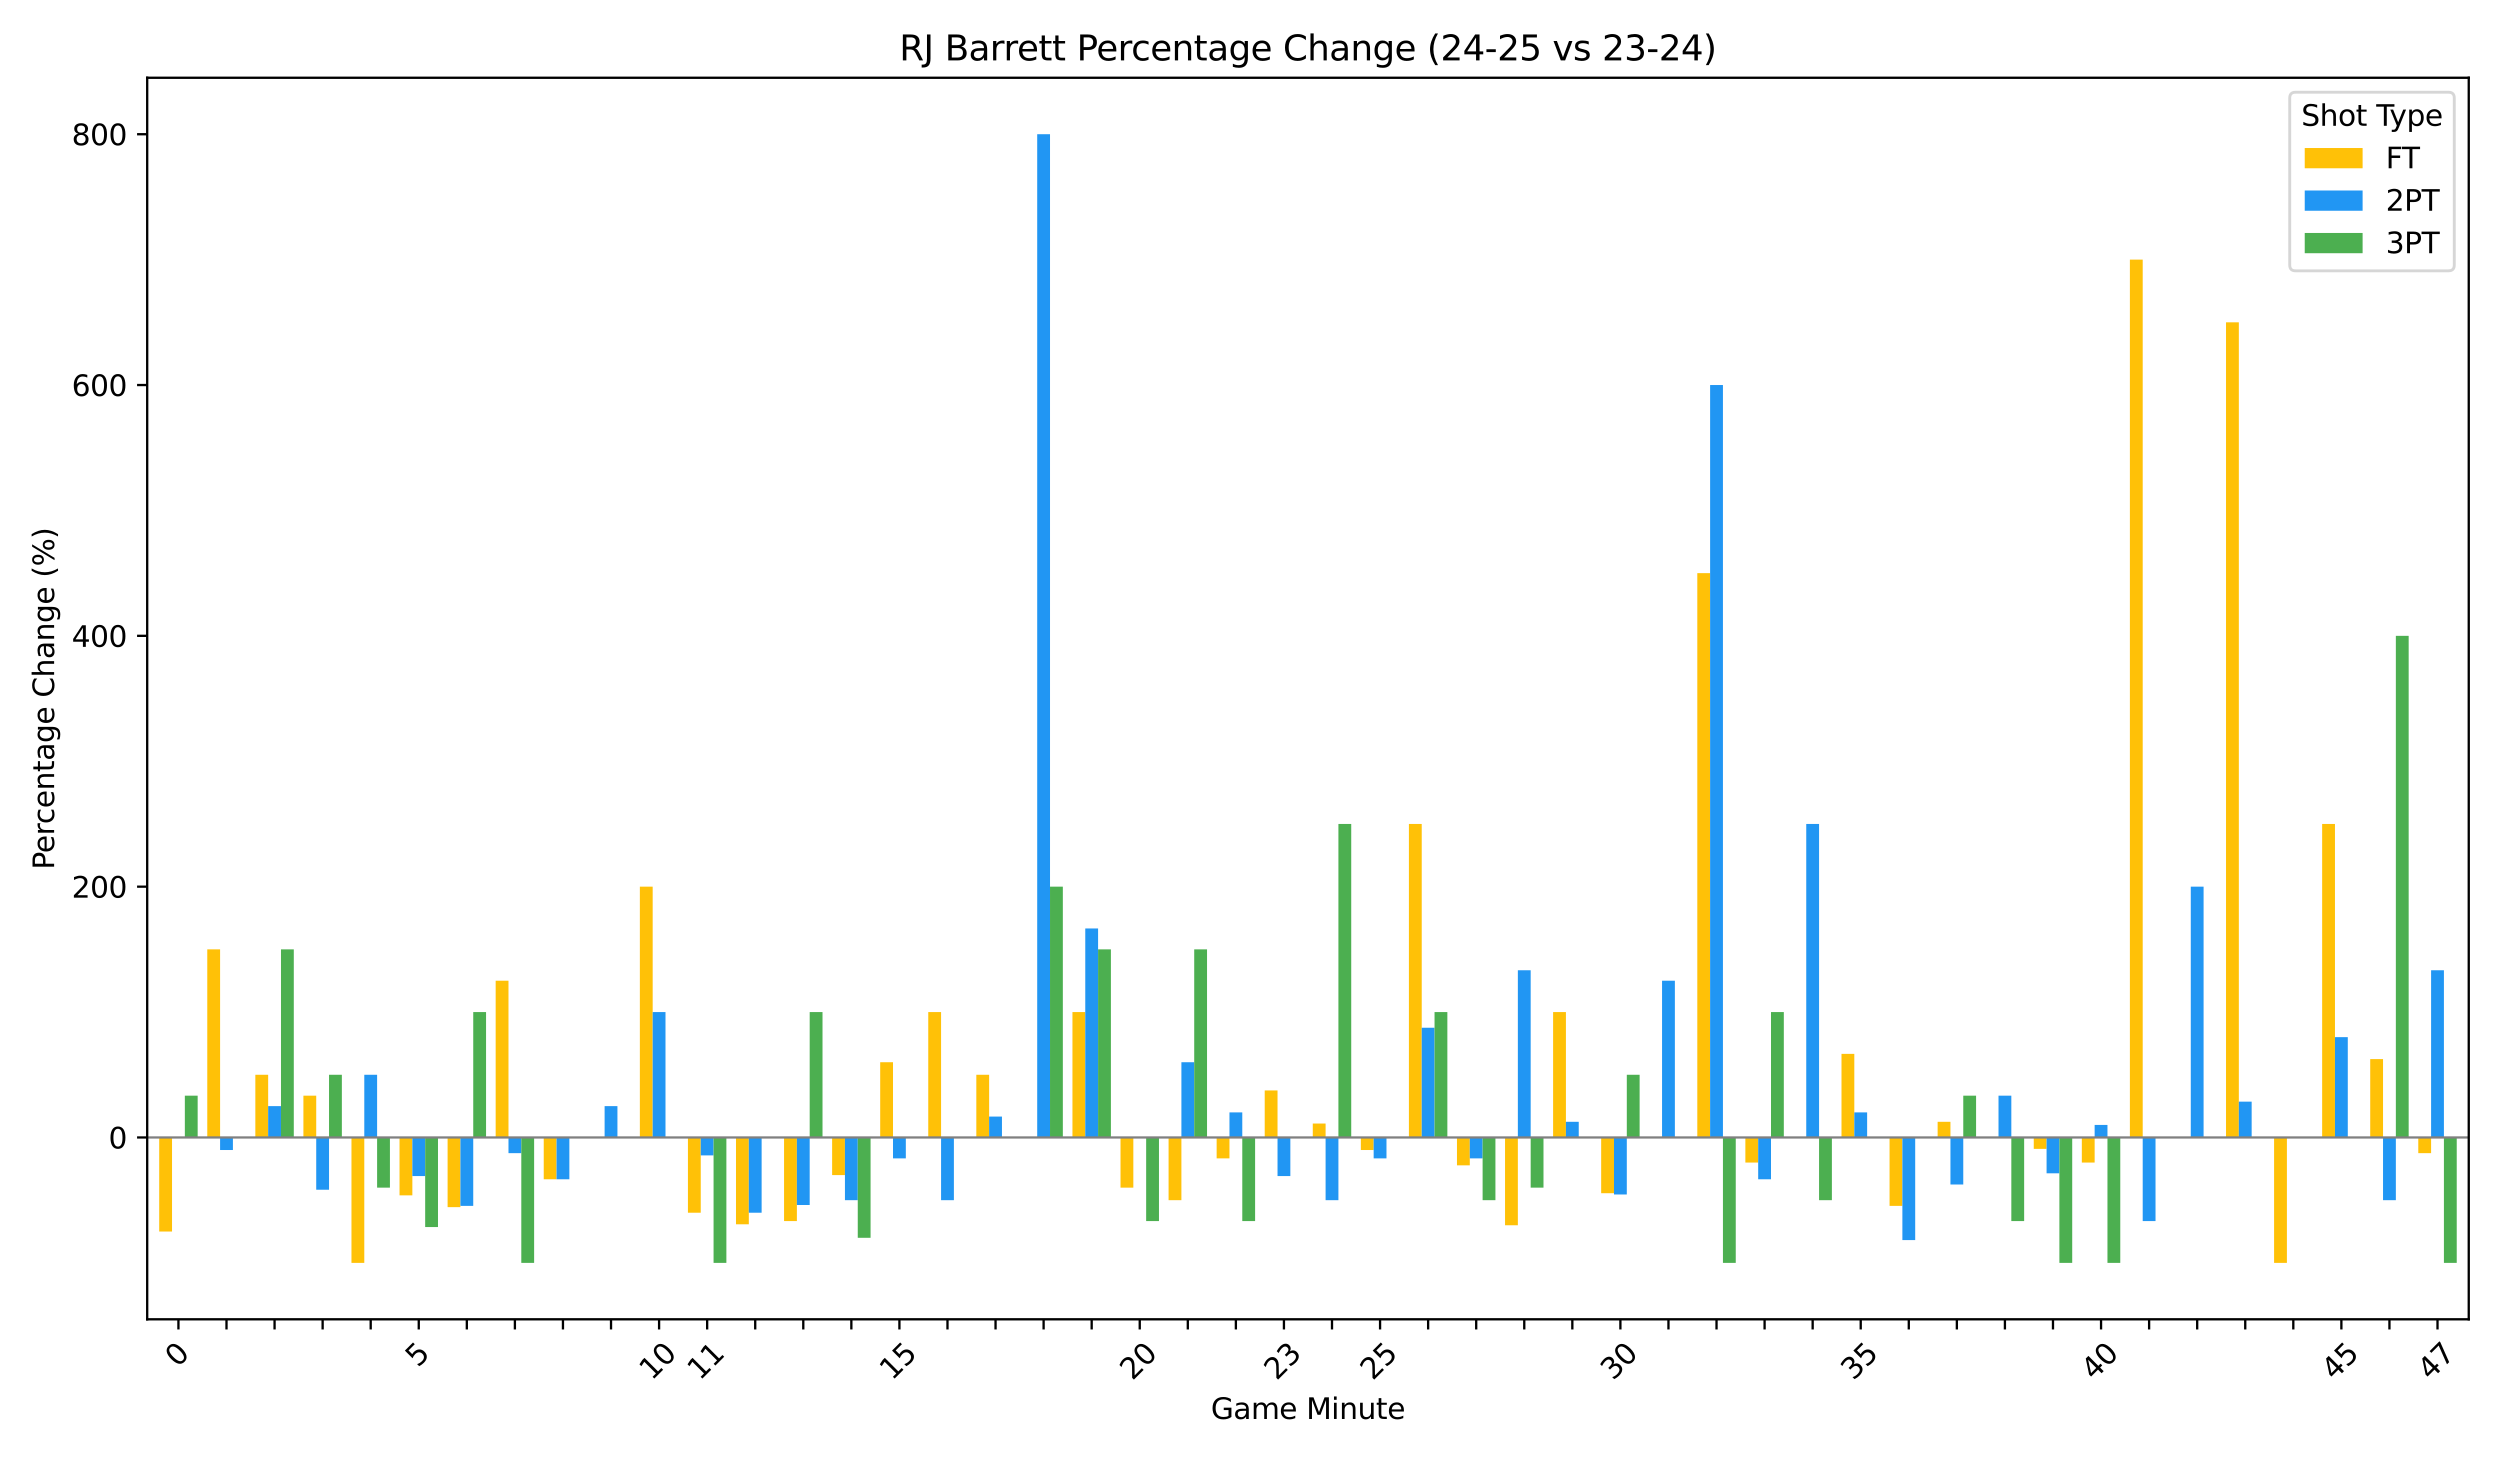 <?xml version="1.0" encoding="utf-8" standalone="no"?>
<!DOCTYPE svg PUBLIC "-//W3C//DTD SVG 1.1//EN"
  "http://www.w3.org/Graphics/SVG/1.1/DTD/svg11.dtd">
<svg xmlns:xlink="http://www.w3.org/1999/xlink" width="864pt" height="504pt" viewBox="0 0 864 504" xmlns="http://www.w3.org/2000/svg" version="1.1">
 <defs>
  <style type="text/css">*{stroke-linejoin: round; stroke-linecap: butt}</style>
 </defs>
 <g id="figure_1">
  <g id="patch_1">
   <path d="M 0 504 
L 864 504 
L 864 0 
L 0 0 
z
" style="fill: #ffffff"/>
  </g>
  <g id="axes_1">
   <g id="patch_2">
    <path d="M 50.87 455.956 
L 853.2 455.956 
L 853.2 26.88 
L 50.87 26.88 
z
" style="fill: #ffffff"/>
   </g>
   <g id="patch_3">
    <path d="M 55.023 393.111 
L 59.453 393.111 
L 59.453 425.617 
L 55.023 425.617 
z
" clip-path="url(#pa21c4d4201)" style="fill: #ffc107"/>
   </g>
   <g id="patch_4">
    <path d="M 71.634 393.111 
L 76.064 393.111 
L 76.064 328.1 
L 71.634 328.1 
z
" clip-path="url(#pa21c4d4201)" style="fill: #ffc107"/>
   </g>
   <g id="patch_5">
    <path d="M 88.246 393.111 
L 92.675 393.111 
L 92.675 371.441 
L 88.246 371.441 
z
" clip-path="url(#pa21c4d4201)" style="fill: #ffc107"/>
   </g>
   <g id="patch_6">
    <path d="M 104.857 393.111 
L 109.287 393.111 
L 109.287 378.664 
L 104.857 378.664 
z
" clip-path="url(#pa21c4d4201)" style="fill: #ffc107"/>
   </g>
   <g id="patch_7">
    <path d="M 121.468 393.111 
L 125.898 393.111 
L 125.898 436.452 
L 121.468 436.452 
z
" clip-path="url(#pa21c4d4201)" style="fill: #ffc107"/>
   </g>
   <g id="patch_8">
    <path d="M 138.08 393.111 
L 142.509 393.111 
L 142.509 413.115 
L 138.08 413.115 
z
" clip-path="url(#pa21c4d4201)" style="fill: #ffc107"/>
   </g>
   <g id="patch_9">
    <path d="M 154.691 393.111 
L 159.121 393.111 
L 159.121 417.189 
L 154.691 417.189 
z
" clip-path="url(#pa21c4d4201)" style="fill: #ffc107"/>
   </g>
   <g id="patch_10">
    <path d="M 171.303 393.111 
L 175.732 393.111 
L 175.732 338.935 
L 171.303 338.935 
z
" clip-path="url(#pa21c4d4201)" style="fill: #ffc107"/>
   </g>
   <g id="patch_11">
    <path d="M 187.914 393.111 
L 192.344 393.111 
L 192.344 407.558 
L 187.914 407.558 
z
" clip-path="url(#pa21c4d4201)" style="fill: #ffc107"/>
   </g>
   <g id="patch_12">
    <path d="M 204.525 393.111 
L 208.955 393.111 
L 208.955 393.111 
L 204.525 393.111 
z
" clip-path="url(#pa21c4d4201)" style="fill: #ffc107"/>
   </g>
   <g id="patch_13">
    <path d="M 221.137 393.111 
L 225.566 393.111 
L 225.566 306.429 
L 221.137 306.429 
z
" clip-path="url(#pa21c4d4201)" style="fill: #ffc107"/>
   </g>
   <g id="patch_14">
    <path d="M 237.748 393.111 
L 242.178 393.111 
L 242.178 419.116 
L 237.748 419.116 
z
" clip-path="url(#pa21c4d4201)" style="fill: #ffc107"/>
   </g>
   <g id="patch_15">
    <path d="M 254.359 393.111 
L 258.789 393.111 
L 258.789 423.116 
L 254.359 423.116 
z
" clip-path="url(#pa21c4d4201)" style="fill: #ffc107"/>
   </g>
   <g id="patch_16">
    <path d="M 270.971 393.111 
L 275.401 393.111 
L 275.401 422.005 
L 270.971 422.005 
z
" clip-path="url(#pa21c4d4201)" style="fill: #ffc107"/>
   </g>
   <g id="patch_17">
    <path d="M 287.582 393.111 
L 292.012 393.111 
L 292.012 406.113 
L 287.582 406.113 
z
" clip-path="url(#pa21c4d4201)" style="fill: #ffc107"/>
   </g>
   <g id="patch_18">
    <path d="M 304.194 393.111 
L 308.623 393.111 
L 308.623 367.107 
L 304.194 367.107 
z
" clip-path="url(#pa21c4d4201)" style="fill: #ffc107"/>
   </g>
   <g id="patch_19">
    <path d="M 320.805 393.111 
L 325.235 393.111 
L 325.235 349.77 
L 320.805 349.77 
z
" clip-path="url(#pa21c4d4201)" style="fill: #ffc107"/>
   </g>
   <g id="patch_20">
    <path d="M 337.416 393.111 
L 341.846 393.111 
L 341.846 371.441 
L 337.416 371.441 
z
" clip-path="url(#pa21c4d4201)" style="fill: #ffc107"/>
   </g>
   <g id="patch_21">
    <path d="M 354.028 393.111 
L 358.458 393.111 
L 358.458 393.111 
L 354.028 393.111 
z
" clip-path="url(#pa21c4d4201)" style="fill: #ffc107"/>
   </g>
   <g id="patch_22">
    <path d="M 370.639 393.111 
L 375.069 393.111 
L 375.069 349.77 
L 370.639 349.77 
z
" clip-path="url(#pa21c4d4201)" style="fill: #ffc107"/>
   </g>
   <g id="patch_23">
    <path d="M 387.251 393.111 
L 391.68 393.111 
L 391.68 410.448 
L 387.251 410.448 
z
" clip-path="url(#pa21c4d4201)" style="fill: #ffc107"/>
   </g>
   <g id="patch_24">
    <path d="M 403.862 393.111 
L 408.292 393.111 
L 408.292 414.782 
L 403.862 414.782 
z
" clip-path="url(#pa21c4d4201)" style="fill: #ffc107"/>
   </g>
   <g id="patch_25">
    <path d="M 420.473 393.111 
L 424.903 393.111 
L 424.903 400.335 
L 420.473 400.335 
z
" clip-path="url(#pa21c4d4201)" style="fill: #ffc107"/>
   </g>
   <g id="patch_26">
    <path d="M 437.085 393.111 
L 441.514 393.111 
L 441.514 376.858 
L 437.085 376.858 
z
" clip-path="url(#pa21c4d4201)" style="fill: #ffc107"/>
   </g>
   <g id="patch_27">
    <path d="M 453.696 393.111 
L 458.126 393.111 
L 458.126 388.295 
L 453.696 388.295 
z
" clip-path="url(#pa21c4d4201)" style="fill: #ffc107"/>
   </g>
   <g id="patch_28">
    <path d="M 470.308 393.111 
L 474.737 393.111 
L 474.737 397.445 
L 470.308 397.445 
z
" clip-path="url(#pa21c4d4201)" style="fill: #ffc107"/>
   </g>
   <g id="patch_29">
    <path d="M 486.919 393.111 
L 491.349 393.111 
L 491.349 284.759 
L 486.919 284.759 
z
" clip-path="url(#pa21c4d4201)" style="fill: #ffc107"/>
   </g>
   <g id="patch_30">
    <path d="M 503.53 393.111 
L 507.96 393.111 
L 507.96 402.742 
L 503.53 402.742 
z
" clip-path="url(#pa21c4d4201)" style="fill: #ffc107"/>
   </g>
   <g id="patch_31">
    <path d="M 520.142 393.111 
L 524.571 393.111 
L 524.571 423.45 
L 520.142 423.45 
z
" clip-path="url(#pa21c4d4201)" style="fill: #ffc107"/>
   </g>
   <g id="patch_32">
    <path d="M 536.753 393.111 
L 541.183 393.111 
L 541.183 349.77 
L 536.753 349.77 
z
" clip-path="url(#pa21c4d4201)" style="fill: #ffc107"/>
   </g>
   <g id="patch_33">
    <path d="M 553.364 393.111 
L 557.794 393.111 
L 557.794 412.374 
L 553.364 412.374 
z
" clip-path="url(#pa21c4d4201)" style="fill: #ffc107"/>
   </g>
   <g id="patch_34">
    <path d="M 569.976 393.111 
L 574.406 393.111 
L 574.406 393.111 
L 569.976 393.111 
z
" clip-path="url(#pa21c4d4201)" style="fill: #ffc107"/>
   </g>
   <g id="patch_35">
    <path d="M 586.587 393.111 
L 591.017 393.111 
L 591.017 198.077 
L 586.587 198.077 
z
" clip-path="url(#pa21c4d4201)" style="fill: #ffc107"/>
   </g>
   <g id="patch_36">
    <path d="M 603.199 393.111 
L 607.628 393.111 
L 607.628 401.779 
L 603.199 401.779 
z
" clip-path="url(#pa21c4d4201)" style="fill: #ffc107"/>
   </g>
   <g id="patch_37">
    <path d="M 619.81 393.111 
L 624.24 393.111 
L 624.24 393.111 
L 619.81 393.111 
z
" clip-path="url(#pa21c4d4201)" style="fill: #ffc107"/>
   </g>
   <g id="patch_38">
    <path d="M 636.421 393.111 
L 640.851 393.111 
L 640.851 364.217 
L 636.421 364.217 
z
" clip-path="url(#pa21c4d4201)" style="fill: #ffc107"/>
   </g>
   <g id="patch_39">
    <path d="M 653.033 393.111 
L 657.462 393.111 
L 657.462 416.752 
L 653.033 416.752 
z
" clip-path="url(#pa21c4d4201)" style="fill: #ffc107"/>
   </g>
   <g id="patch_40">
    <path d="M 669.644 393.111 
L 674.074 393.111 
L 674.074 387.694 
L 669.644 387.694 
z
" clip-path="url(#pa21c4d4201)" style="fill: #ffc107"/>
   </g>
   <g id="patch_41">
    <path d="M 686.256 393.111 
L 690.685 393.111 
L 690.685 393.111 
L 686.256 393.111 
z
" clip-path="url(#pa21c4d4201)" style="fill: #ffc107"/>
   </g>
   <g id="patch_42">
    <path d="M 702.867 393.111 
L 707.297 393.111 
L 707.297 397.051 
L 702.867 397.051 
z
" clip-path="url(#pa21c4d4201)" style="fill: #ffc107"/>
   </g>
   <g id="patch_43">
    <path d="M 719.478 393.111 
L 723.908 393.111 
L 723.908 401.779 
L 719.478 401.779 
z
" clip-path="url(#pa21c4d4201)" style="fill: #ffc107"/>
   </g>
   <g id="patch_44">
    <path d="M 736.09 393.111 
L 740.519 393.111 
L 740.519 89.724 
L 736.09 89.724 
z
" clip-path="url(#pa21c4d4201)" style="fill: #ffc107"/>
   </g>
   <g id="patch_45">
    <path d="M 752.701 393.111 
L 757.131 393.111 
L 757.131 393.111 
L 752.701 393.111 
z
" clip-path="url(#pa21c4d4201)" style="fill: #ffc107"/>
   </g>
   <g id="patch_46">
    <path d="M 769.312 393.111 
L 773.742 393.111 
L 773.742 111.395 
L 769.312 111.395 
z
" clip-path="url(#pa21c4d4201)" style="fill: #ffc107"/>
   </g>
   <g id="patch_47">
    <path d="M 785.924 393.111 
L 790.354 393.111 
L 790.354 436.452 
L 785.924 436.452 
z
" clip-path="url(#pa21c4d4201)" style="fill: #ffc107"/>
   </g>
   <g id="patch_48">
    <path d="M 802.535 393.111 
L 806.965 393.111 
L 806.965 284.759 
L 802.535 284.759 
z
" clip-path="url(#pa21c4d4201)" style="fill: #ffc107"/>
   </g>
   <g id="patch_49">
    <path d="M 819.147 393.111 
L 823.576 393.111 
L 823.576 366.023 
L 819.147 366.023 
z
" clip-path="url(#pa21c4d4201)" style="fill: #ffc107"/>
   </g>
   <g id="patch_50">
    <path d="M 835.758 393.111 
L 840.188 393.111 
L 840.188 398.529 
L 835.758 398.529 
z
" clip-path="url(#pa21c4d4201)" style="fill: #ffc107"/>
   </g>
   <g id="patch_51">
    <path d="M 59.453 393.111 
L 63.882 393.111 
L 63.882 393.111 
L 59.453 393.111 
z
" clip-path="url(#pa21c4d4201)" style="fill: #2196f3"/>
   </g>
   <g id="patch_52">
    <path d="M 76.064 393.111 
L 80.494 393.111 
L 80.494 397.445 
L 76.064 397.445 
z
" clip-path="url(#pa21c4d4201)" style="fill: #2196f3"/>
   </g>
   <g id="patch_53">
    <path d="M 92.675 393.111 
L 97.105 393.111 
L 97.105 382.276 
L 92.675 382.276 
z
" clip-path="url(#pa21c4d4201)" style="fill: #2196f3"/>
   </g>
   <g id="patch_54">
    <path d="M 109.287 393.111 
L 113.716 393.111 
L 113.716 411.17 
L 109.287 411.17 
z
" clip-path="url(#pa21c4d4201)" style="fill: #2196f3"/>
   </g>
   <g id="patch_55">
    <path d="M 125.898 393.111 
L 130.328 393.111 
L 130.328 371.441 
L 125.898 371.441 
z
" clip-path="url(#pa21c4d4201)" style="fill: #2196f3"/>
   </g>
   <g id="patch_56">
    <path d="M 142.509 393.111 
L 146.939 393.111 
L 146.939 406.447 
L 142.509 406.447 
z
" clip-path="url(#pa21c4d4201)" style="fill: #2196f3"/>
   </g>
   <g id="patch_57">
    <path d="M 159.121 393.111 
L 163.551 393.111 
L 163.551 416.752 
L 159.121 416.752 
z
" clip-path="url(#pa21c4d4201)" style="fill: #2196f3"/>
   </g>
   <g id="patch_58">
    <path d="M 175.732 393.111 
L 180.162 393.111 
L 180.162 398.529 
L 175.732 398.529 
z
" clip-path="url(#pa21c4d4201)" style="fill: #2196f3"/>
   </g>
   <g id="patch_59">
    <path d="M 192.344 393.111 
L 196.773 393.111 
L 196.773 407.558 
L 192.344 407.558 
z
" clip-path="url(#pa21c4d4201)" style="fill: #2196f3"/>
   </g>
   <g id="patch_60">
    <path d="M 208.955 393.111 
L 213.385 393.111 
L 213.385 382.276 
L 208.955 382.276 
z
" clip-path="url(#pa21c4d4201)" style="fill: #2196f3"/>
   </g>
   <g id="patch_61">
    <path d="M 225.566 393.111 
L 229.996 393.111 
L 229.996 349.77 
L 225.566 349.77 
z
" clip-path="url(#pa21c4d4201)" style="fill: #2196f3"/>
   </g>
   <g id="patch_62">
    <path d="M 242.178 393.111 
L 246.608 393.111 
L 246.608 399.303 
L 242.178 399.303 
z
" clip-path="url(#pa21c4d4201)" style="fill: #2196f3"/>
   </g>
   <g id="patch_63">
    <path d="M 258.789 393.111 
L 263.219 393.111 
L 263.219 419.116 
L 258.789 419.116 
z
" clip-path="url(#pa21c4d4201)" style="fill: #2196f3"/>
   </g>
   <g id="patch_64">
    <path d="M 275.401 393.111 
L 279.83 393.111 
L 279.83 416.449 
L 275.401 416.449 
z
" clip-path="url(#pa21c4d4201)" style="fill: #2196f3"/>
   </g>
   <g id="patch_65">
    <path d="M 292.012 393.111 
L 296.442 393.111 
L 296.442 414.782 
L 292.012 414.782 
z
" clip-path="url(#pa21c4d4201)" style="fill: #2196f3"/>
   </g>
   <g id="patch_66">
    <path d="M 308.623 393.111 
L 313.053 393.111 
L 313.053 400.335 
L 308.623 400.335 
z
" clip-path="url(#pa21c4d4201)" style="fill: #2196f3"/>
   </g>
   <g id="patch_67">
    <path d="M 325.235 393.111 
L 329.664 393.111 
L 329.664 414.782 
L 325.235 414.782 
z
" clip-path="url(#pa21c4d4201)" style="fill: #2196f3"/>
   </g>
   <g id="patch_68">
    <path d="M 341.846 393.111 
L 346.276 393.111 
L 346.276 385.888 
L 341.846 385.888 
z
" clip-path="url(#pa21c4d4201)" style="fill: #2196f3"/>
   </g>
   <g id="patch_69">
    <path d="M 358.458 393.111 
L 362.887 393.111 
L 362.887 46.383 
L 358.458 46.383 
z
" clip-path="url(#pa21c4d4201)" style="fill: #2196f3"/>
   </g>
   <g id="patch_70">
    <path d="M 375.069 393.111 
L 379.499 393.111 
L 379.499 320.876 
L 375.069 320.876 
z
" clip-path="url(#pa21c4d4201)" style="fill: #2196f3"/>
   </g>
   <g id="patch_71">
    <path d="M 391.68 393.111 
L 396.11 393.111 
L 396.11 393.111 
L 391.68 393.111 
z
" clip-path="url(#pa21c4d4201)" style="fill: #2196f3"/>
   </g>
   <g id="patch_72">
    <path d="M 408.292 393.111 
L 412.721 393.111 
L 412.721 367.107 
L 408.292 367.107 
z
" clip-path="url(#pa21c4d4201)" style="fill: #2196f3"/>
   </g>
   <g id="patch_73">
    <path d="M 424.903 393.111 
L 429.333 393.111 
L 429.333 384.443 
L 424.903 384.443 
z
" clip-path="url(#pa21c4d4201)" style="fill: #2196f3"/>
   </g>
   <g id="patch_74">
    <path d="M 441.514 393.111 
L 445.944 393.111 
L 445.944 406.447 
L 441.514 406.447 
z
" clip-path="url(#pa21c4d4201)" style="fill: #2196f3"/>
   </g>
   <g id="patch_75">
    <path d="M 458.126 393.111 
L 462.556 393.111 
L 462.556 414.782 
L 458.126 414.782 
z
" clip-path="url(#pa21c4d4201)" style="fill: #2196f3"/>
   </g>
   <g id="patch_76">
    <path d="M 474.737 393.111 
L 479.167 393.111 
L 479.167 400.335 
L 474.737 400.335 
z
" clip-path="url(#pa21c4d4201)" style="fill: #2196f3"/>
   </g>
   <g id="patch_77">
    <path d="M 491.349 393.111 
L 495.778 393.111 
L 495.778 355.188 
L 491.349 355.188 
z
" clip-path="url(#pa21c4d4201)" style="fill: #2196f3"/>
   </g>
   <g id="patch_78">
    <path d="M 507.96 393.111 
L 512.39 393.111 
L 512.39 400.335 
L 507.96 400.335 
z
" clip-path="url(#pa21c4d4201)" style="fill: #2196f3"/>
   </g>
   <g id="patch_79">
    <path d="M 524.571 393.111 
L 529.001 393.111 
L 529.001 335.323 
L 524.571 335.323 
z
" clip-path="url(#pa21c4d4201)" style="fill: #2196f3"/>
   </g>
   <g id="patch_80">
    <path d="M 541.183 393.111 
L 545.612 393.111 
L 545.612 387.694 
L 541.183 387.694 
z
" clip-path="url(#pa21c4d4201)" style="fill: #2196f3"/>
   </g>
   <g id="patch_81">
    <path d="M 557.794 393.111 
L 562.224 393.111 
L 562.224 412.812 
L 557.794 412.812 
z
" clip-path="url(#pa21c4d4201)" style="fill: #2196f3"/>
   </g>
   <g id="patch_82">
    <path d="M 574.406 393.111 
L 578.835 393.111 
L 578.835 338.935 
L 574.406 338.935 
z
" clip-path="url(#pa21c4d4201)" style="fill: #2196f3"/>
   </g>
   <g id="patch_83">
    <path d="M 591.017 393.111 
L 595.447 393.111 
L 595.447 133.065 
L 591.017 133.065 
z
" clip-path="url(#pa21c4d4201)" style="fill: #2196f3"/>
   </g>
   <g id="patch_84">
    <path d="M 607.628 393.111 
L 612.058 393.111 
L 612.058 407.558 
L 607.628 407.558 
z
" clip-path="url(#pa21c4d4201)" style="fill: #2196f3"/>
   </g>
   <g id="patch_85">
    <path d="M 624.24 393.111 
L 628.669 393.111 
L 628.669 284.759 
L 624.24 284.759 
z
" clip-path="url(#pa21c4d4201)" style="fill: #2196f3"/>
   </g>
   <g id="patch_86">
    <path d="M 640.851 393.111 
L 645.281 393.111 
L 645.281 384.443 
L 640.851 384.443 
z
" clip-path="url(#pa21c4d4201)" style="fill: #2196f3"/>
   </g>
   <g id="patch_87">
    <path d="M 657.462 393.111 
L 661.892 393.111 
L 661.892 428.572 
L 657.462 428.572 
z
" clip-path="url(#pa21c4d4201)" style="fill: #2196f3"/>
   </g>
   <g id="patch_88">
    <path d="M 674.074 393.111 
L 678.504 393.111 
L 678.504 409.364 
L 674.074 409.364 
z
" clip-path="url(#pa21c4d4201)" style="fill: #2196f3"/>
   </g>
   <g id="patch_89">
    <path d="M 690.685 393.111 
L 695.115 393.111 
L 695.115 378.664 
L 690.685 378.664 
z
" clip-path="url(#pa21c4d4201)" style="fill: #2196f3"/>
   </g>
   <g id="patch_90">
    <path d="M 707.297 393.111 
L 711.726 393.111 
L 711.726 405.494 
L 707.297 405.494 
z
" clip-path="url(#pa21c4d4201)" style="fill: #2196f3"/>
   </g>
   <g id="patch_91">
    <path d="M 723.908 393.111 
L 728.338 393.111 
L 728.338 388.777 
L 723.908 388.777 
z
" clip-path="url(#pa21c4d4201)" style="fill: #2196f3"/>
   </g>
   <g id="patch_92">
    <path d="M 740.519 393.111 
L 744.949 393.111 
L 744.949 422.005 
L 740.519 422.005 
z
" clip-path="url(#pa21c4d4201)" style="fill: #2196f3"/>
   </g>
   <g id="patch_93">
    <path d="M 757.131 393.111 
L 761.561 393.111 
L 761.561 306.429 
L 757.131 306.429 
z
" clip-path="url(#pa21c4d4201)" style="fill: #2196f3"/>
   </g>
   <g id="patch_94">
    <path d="M 773.742 393.111 
L 778.172 393.111 
L 778.172 380.728 
L 773.742 380.728 
z
" clip-path="url(#pa21c4d4201)" style="fill: #2196f3"/>
   </g>
   <g id="patch_95">
    <path d="M 790.354 393.111 
L 794.783 393.111 
L 794.783 393.111 
L 790.354 393.111 
z
" clip-path="url(#pa21c4d4201)" style="fill: #2196f3"/>
   </g>
   <g id="patch_96">
    <path d="M 806.965 393.111 
L 811.395 393.111 
L 811.395 358.438 
L 806.965 358.438 
z
" clip-path="url(#pa21c4d4201)" style="fill: #2196f3"/>
   </g>
   <g id="patch_97">
    <path d="M 823.576 393.111 
L 828.006 393.111 
L 828.006 414.782 
L 823.576 414.782 
z
" clip-path="url(#pa21c4d4201)" style="fill: #2196f3"/>
   </g>
   <g id="patch_98">
    <path d="M 840.188 393.111 
L 844.617 393.111 
L 844.617 335.323 
L 840.188 335.323 
z
" clip-path="url(#pa21c4d4201)" style="fill: #2196f3"/>
   </g>
   <g id="patch_99">
    <path d="M 63.882 393.111 
L 68.312 393.111 
L 68.312 378.664 
L 63.882 378.664 
z
" clip-path="url(#pa21c4d4201)" style="fill: #4caf50"/>
   </g>
   <g id="patch_100">
    <path d="M 80.494 393.111 
L 84.923 393.111 
L 84.923 393.111 
L 80.494 393.111 
z
" clip-path="url(#pa21c4d4201)" style="fill: #4caf50"/>
   </g>
   <g id="patch_101">
    <path d="M 97.105 393.111 
L 101.535 393.111 
L 101.535 328.1 
L 97.105 328.1 
z
" clip-path="url(#pa21c4d4201)" style="fill: #4caf50"/>
   </g>
   <g id="patch_102">
    <path d="M 113.716 393.111 
L 118.146 393.111 
L 118.146 371.441 
L 113.716 371.441 
z
" clip-path="url(#pa21c4d4201)" style="fill: #4caf50"/>
   </g>
   <g id="patch_103">
    <path d="M 130.328 393.111 
L 134.758 393.111 
L 134.758 410.448 
L 130.328 410.448 
z
" clip-path="url(#pa21c4d4201)" style="fill: #4caf50"/>
   </g>
   <g id="patch_104">
    <path d="M 146.939 393.111 
L 151.369 393.111 
L 151.369 424.069 
L 146.939 424.069 
z
" clip-path="url(#pa21c4d4201)" style="fill: #4caf50"/>
   </g>
   <g id="patch_105">
    <path d="M 163.551 393.111 
L 167.98 393.111 
L 167.98 349.77 
L 163.551 349.77 
z
" clip-path="url(#pa21c4d4201)" style="fill: #4caf50"/>
   </g>
   <g id="patch_106">
    <path d="M 180.162 393.111 
L 184.592 393.111 
L 184.592 436.452 
L 180.162 436.452 
z
" clip-path="url(#pa21c4d4201)" style="fill: #4caf50"/>
   </g>
   <g id="patch_107">
    <path d="M 196.773 393.111 
L 201.203 393.111 
L 201.203 393.111 
L 196.773 393.111 
z
" clip-path="url(#pa21c4d4201)" style="fill: #4caf50"/>
   </g>
   <g id="patch_108">
    <path d="M 213.385 393.111 
L 217.814 393.111 
L 217.814 393.111 
L 213.385 393.111 
z
" clip-path="url(#pa21c4d4201)" style="fill: #4caf50"/>
   </g>
   <g id="patch_109">
    <path d="M 229.996 393.111 
L 234.426 393.111 
L 234.426 393.111 
L 229.996 393.111 
z
" clip-path="url(#pa21c4d4201)" style="fill: #4caf50"/>
   </g>
   <g id="patch_110">
    <path d="M 246.608 393.111 
L 251.037 393.111 
L 251.037 436.452 
L 246.608 436.452 
z
" clip-path="url(#pa21c4d4201)" style="fill: #4caf50"/>
   </g>
   <g id="patch_111">
    <path d="M 263.219 393.111 
L 267.649 393.111 
L 267.649 393.111 
L 263.219 393.111 
z
" clip-path="url(#pa21c4d4201)" style="fill: #4caf50"/>
   </g>
   <g id="patch_112">
    <path d="M 279.83 393.111 
L 284.26 393.111 
L 284.26 349.77 
L 279.83 349.77 
z
" clip-path="url(#pa21c4d4201)" style="fill: #4caf50"/>
   </g>
   <g id="patch_113">
    <path d="M 296.442 393.111 
L 300.871 393.111 
L 300.871 427.784 
L 296.442 427.784 
z
" clip-path="url(#pa21c4d4201)" style="fill: #4caf50"/>
   </g>
   <g id="patch_114">
    <path d="M 313.053 393.111 
L 317.483 393.111 
L 317.483 393.111 
L 313.053 393.111 
z
" clip-path="url(#pa21c4d4201)" style="fill: #4caf50"/>
   </g>
   <g id="patch_115">
    <path d="M 329.664 393.111 
L 334.094 393.111 
L 334.094 393.111 
L 329.664 393.111 
z
" clip-path="url(#pa21c4d4201)" style="fill: #4caf50"/>
   </g>
   <g id="patch_116">
    <path d="M 346.276 393.111 
L 350.706 393.111 
L 350.706 393.111 
L 346.276 393.111 
z
" clip-path="url(#pa21c4d4201)" style="fill: #4caf50"/>
   </g>
   <g id="patch_117">
    <path d="M 362.887 393.111 
L 367.317 393.111 
L 367.317 306.429 
L 362.887 306.429 
z
" clip-path="url(#pa21c4d4201)" style="fill: #4caf50"/>
   </g>
   <g id="patch_118">
    <path d="M 379.499 393.111 
L 383.928 393.111 
L 383.928 328.1 
L 379.499 328.1 
z
" clip-path="url(#pa21c4d4201)" style="fill: #4caf50"/>
   </g>
   <g id="patch_119">
    <path d="M 396.11 393.111 
L 400.54 393.111 
L 400.54 422.005 
L 396.11 422.005 
z
" clip-path="url(#pa21c4d4201)" style="fill: #4caf50"/>
   </g>
   <g id="patch_120">
    <path d="M 412.721 393.111 
L 417.151 393.111 
L 417.151 328.1 
L 412.721 328.1 
z
" clip-path="url(#pa21c4d4201)" style="fill: #4caf50"/>
   </g>
   <g id="patch_121">
    <path d="M 429.333 393.111 
L 433.762 393.111 
L 433.762 422.005 
L 429.333 422.005 
z
" clip-path="url(#pa21c4d4201)" style="fill: #4caf50"/>
   </g>
   <g id="patch_122">
    <path d="M 445.944 393.111 
L 450.374 393.111 
L 450.374 393.111 
L 445.944 393.111 
z
" clip-path="url(#pa21c4d4201)" style="fill: #4caf50"/>
   </g>
   <g id="patch_123">
    <path d="M 462.556 393.111 
L 466.985 393.111 
L 466.985 284.759 
L 462.556 284.759 
z
" clip-path="url(#pa21c4d4201)" style="fill: #4caf50"/>
   </g>
   <g id="patch_124">
    <path d="M 479.167 393.111 
L 483.597 393.111 
L 483.597 393.111 
L 479.167 393.111 
z
" clip-path="url(#pa21c4d4201)" style="fill: #4caf50"/>
   </g>
   <g id="patch_125">
    <path d="M 495.778 393.111 
L 500.208 393.111 
L 500.208 349.77 
L 495.778 349.77 
z
" clip-path="url(#pa21c4d4201)" style="fill: #4caf50"/>
   </g>
   <g id="patch_126">
    <path d="M 512.39 393.111 
L 516.819 393.111 
L 516.819 414.782 
L 512.39 414.782 
z
" clip-path="url(#pa21c4d4201)" style="fill: #4caf50"/>
   </g>
   <g id="patch_127">
    <path d="M 529.001 393.111 
L 533.431 393.111 
L 533.431 410.448 
L 529.001 410.448 
z
" clip-path="url(#pa21c4d4201)" style="fill: #4caf50"/>
   </g>
   <g id="patch_128">
    <path d="M 545.612 393.111 
L 550.042 393.111 
L 550.042 393.111 
L 545.612 393.111 
z
" clip-path="url(#pa21c4d4201)" style="fill: #4caf50"/>
   </g>
   <g id="patch_129">
    <path d="M 562.224 393.111 
L 566.654 393.111 
L 566.654 371.441 
L 562.224 371.441 
z
" clip-path="url(#pa21c4d4201)" style="fill: #4caf50"/>
   </g>
   <g id="patch_130">
    <path d="M 578.835 393.111 
L 583.265 393.111 
L 583.265 393.111 
L 578.835 393.111 
z
" clip-path="url(#pa21c4d4201)" style="fill: #4caf50"/>
   </g>
   <g id="patch_131">
    <path d="M 595.447 393.111 
L 599.876 393.111 
L 599.876 436.452 
L 595.447 436.452 
z
" clip-path="url(#pa21c4d4201)" style="fill: #4caf50"/>
   </g>
   <g id="patch_132">
    <path d="M 612.058 393.111 
L 616.488 393.111 
L 616.488 349.77 
L 612.058 349.77 
z
" clip-path="url(#pa21c4d4201)" style="fill: #4caf50"/>
   </g>
   <g id="patch_133">
    <path d="M 628.669 393.111 
L 633.099 393.111 
L 633.099 414.782 
L 628.669 414.782 
z
" clip-path="url(#pa21c4d4201)" style="fill: #4caf50"/>
   </g>
   <g id="patch_134">
    <path d="M 645.281 393.111 
L 649.711 393.111 
L 649.711 393.111 
L 645.281 393.111 
z
" clip-path="url(#pa21c4d4201)" style="fill: #4caf50"/>
   </g>
   <g id="patch_135">
    <path d="M 661.892 393.111 
L 666.322 393.111 
L 666.322 393.111 
L 661.892 393.111 
z
" clip-path="url(#pa21c4d4201)" style="fill: #4caf50"/>
   </g>
   <g id="patch_136">
    <path d="M 678.504 393.111 
L 682.933 393.111 
L 682.933 378.664 
L 678.504 378.664 
z
" clip-path="url(#pa21c4d4201)" style="fill: #4caf50"/>
   </g>
   <g id="patch_137">
    <path d="M 695.115 393.111 
L 699.545 393.111 
L 699.545 422.005 
L 695.115 422.005 
z
" clip-path="url(#pa21c4d4201)" style="fill: #4caf50"/>
   </g>
   <g id="patch_138">
    <path d="M 711.726 393.111 
L 716.156 393.111 
L 716.156 436.452 
L 711.726 436.452 
z
" clip-path="url(#pa21c4d4201)" style="fill: #4caf50"/>
   </g>
   <g id="patch_139">
    <path d="M 728.338 393.111 
L 732.767 393.111 
L 732.767 436.452 
L 728.338 436.452 
z
" clip-path="url(#pa21c4d4201)" style="fill: #4caf50"/>
   </g>
   <g id="patch_140">
    <path d="M 744.949 393.111 
L 749.379 393.111 
L 749.379 393.111 
L 744.949 393.111 
z
" clip-path="url(#pa21c4d4201)" style="fill: #4caf50"/>
   </g>
   <g id="patch_141">
    <path d="M 761.561 393.111 
L 765.99 393.111 
L 765.99 393.111 
L 761.561 393.111 
z
" clip-path="url(#pa21c4d4201)" style="fill: #4caf50"/>
   </g>
   <g id="patch_142">
    <path d="M 778.172 393.111 
L 782.602 393.111 
L 782.602 393.111 
L 778.172 393.111 
z
" clip-path="url(#pa21c4d4201)" style="fill: #4caf50"/>
   </g>
   <g id="patch_143">
    <path d="M 794.783 393.111 
L 799.213 393.111 
L 799.213 393.111 
L 794.783 393.111 
z
" clip-path="url(#pa21c4d4201)" style="fill: #4caf50"/>
   </g>
   <g id="patch_144">
    <path d="M 811.395 393.111 
L 815.824 393.111 
L 815.824 393.111 
L 811.395 393.111 
z
" clip-path="url(#pa21c4d4201)" style="fill: #4caf50"/>
   </g>
   <g id="patch_145">
    <path d="M 828.006 393.111 
L 832.436 393.111 
L 832.436 219.747 
L 828.006 219.747 
z
" clip-path="url(#pa21c4d4201)" style="fill: #4caf50"/>
   </g>
   <g id="patch_146">
    <path d="M 844.617 393.111 
L 849.047 393.111 
L 849.047 436.452 
L 844.617 436.452 
z
" clip-path="url(#pa21c4d4201)" style="fill: #4caf50"/>
   </g>
   <g id="matplotlib.axis_1">
    <g id="xtick_1">
     <g id="line2d_1">
      <defs>
       <path id="m442be5c781" d="M 0 0 
L 0 3.5 
" style="stroke: #000000; stroke-width: 0.8"/>
      </defs>
      <g>
       <use xlink:href="#m442be5c781" x="61.667" y="455.956" style="stroke: #000000; stroke-width: 0.8"/>
      </g>
     </g>
     <g id="text_1">
      <!-- 0 -->
      <g transform="translate(61.369 472.827) rotate(-45) scale(0.1 -0.1)">
       <defs>
        <path id="DejaVuSans-30" d="M 2034 4250 
Q 1547 4250 1301 3770 
Q 1056 3291 1056 2328 
Q 1056 1369 1301 889 
Q 1547 409 2034 409 
Q 2525 409 2770 889 
Q 3016 1369 3016 2328 
Q 3016 3291 2770 3770 
Q 2525 4250 2034 4250 
z
M 2034 4750 
Q 2819 4750 3233 4129 
Q 3647 3509 3647 2328 
Q 3647 1150 3233 529 
Q 2819 -91 2034 -91 
Q 1250 -91 836 529 
Q 422 1150 422 2328 
Q 422 3509 836 4129 
Q 1250 4750 2034 4750 
z
" transform="scale(0.016)"/>
       </defs>
       <use xlink:href="#DejaVuSans-30"/>
      </g>
     </g>
    </g>
    <g id="xtick_2">
     <g id="line2d_2">
      <g>
       <use xlink:href="#m442be5c781" x="78.279" y="455.956" style="stroke: #000000; stroke-width: 0.8"/>
      </g>
     </g>
    </g>
    <g id="xtick_3">
     <g id="line2d_3">
      <g>
       <use xlink:href="#m442be5c781" x="94.89" y="455.956" style="stroke: #000000; stroke-width: 0.8"/>
      </g>
     </g>
    </g>
    <g id="xtick_4">
     <g id="line2d_4">
      <g>
       <use xlink:href="#m442be5c781" x="111.502" y="455.956" style="stroke: #000000; stroke-width: 0.8"/>
      </g>
     </g>
    </g>
    <g id="xtick_5">
     <g id="line2d_5">
      <g>
       <use xlink:href="#m442be5c781" x="128.113" y="455.956" style="stroke: #000000; stroke-width: 0.8"/>
      </g>
     </g>
    </g>
    <g id="xtick_6">
     <g id="line2d_6">
      <g>
       <use xlink:href="#m442be5c781" x="144.724" y="455.956" style="stroke: #000000; stroke-width: 0.8"/>
      </g>
     </g>
     <g id="text_2">
      <!-- 5 -->
      <g transform="translate(144.426 472.827) rotate(-45) scale(0.1 -0.1)">
       <defs>
        <path id="DejaVuSans-35" d="M 691 4666 
L 3169 4666 
L 3169 4134 
L 1269 4134 
L 1269 2991 
Q 1406 3038 1543 3061 
Q 1681 3084 1819 3084 
Q 2600 3084 3056 2656 
Q 3513 2228 3513 1497 
Q 3513 744 3044 326 
Q 2575 -91 1722 -91 
Q 1428 -91 1123 -41 
Q 819 9 494 109 
L 494 744 
Q 775 591 1075 516 
Q 1375 441 1709 441 
Q 2250 441 2565 725 
Q 2881 1009 2881 1497 
Q 2881 1984 2565 2268 
Q 2250 2553 1709 2553 
Q 1456 2553 1204 2497 
Q 953 2441 691 2322 
L 691 4666 
z
" transform="scale(0.016)"/>
       </defs>
       <use xlink:href="#DejaVuSans-35"/>
      </g>
     </g>
    </g>
    <g id="xtick_7">
     <g id="line2d_7">
      <g>
       <use xlink:href="#m442be5c781" x="161.336" y="455.956" style="stroke: #000000; stroke-width: 0.8"/>
      </g>
     </g>
    </g>
    <g id="xtick_8">
     <g id="line2d_8">
      <g>
       <use xlink:href="#m442be5c781" x="177.947" y="455.956" style="stroke: #000000; stroke-width: 0.8"/>
      </g>
     </g>
    </g>
    <g id="xtick_9">
     <g id="line2d_9">
      <g>
       <use xlink:href="#m442be5c781" x="194.558" y="455.956" style="stroke: #000000; stroke-width: 0.8"/>
      </g>
     </g>
    </g>
    <g id="xtick_10">
     <g id="line2d_10">
      <g>
       <use xlink:href="#m442be5c781" x="211.17" y="455.956" style="stroke: #000000; stroke-width: 0.8"/>
      </g>
     </g>
    </g>
    <g id="xtick_11">
     <g id="line2d_11">
      <g>
       <use xlink:href="#m442be5c781" x="227.781" y="455.956" style="stroke: #000000; stroke-width: 0.8"/>
      </g>
     </g>
     <g id="text_3">
      <!-- 10 -->
      <g transform="translate(225.233 477.326) rotate(-45) scale(0.1 -0.1)">
       <defs>
        <path id="DejaVuSans-31" d="M 794 531 
L 1825 531 
L 1825 4091 
L 703 3866 
L 703 4441 
L 1819 4666 
L 2450 4666 
L 2450 531 
L 3481 531 
L 3481 0 
L 794 0 
L 794 531 
z
" transform="scale(0.016)"/>
       </defs>
       <use xlink:href="#DejaVuSans-31"/>
       <use xlink:href="#DejaVuSans-30" transform="translate(63.623 0)"/>
      </g>
     </g>
    </g>
    <g id="xtick_12">
     <g id="line2d_12">
      <g>
       <use xlink:href="#m442be5c781" x="244.393" y="455.956" style="stroke: #000000; stroke-width: 0.8"/>
      </g>
     </g>
     <g id="text_4">
      <!-- 11 -->
      <g transform="translate(241.845 477.326) rotate(-45) scale(0.1 -0.1)">
       <use xlink:href="#DejaVuSans-31"/>
       <use xlink:href="#DejaVuSans-31" transform="translate(63.623 0)"/>
      </g>
     </g>
    </g>
    <g id="xtick_13">
     <g id="line2d_13">
      <g>
       <use xlink:href="#m442be5c781" x="261.004" y="455.956" style="stroke: #000000; stroke-width: 0.8"/>
      </g>
     </g>
    </g>
    <g id="xtick_14">
     <g id="line2d_14">
      <g>
       <use xlink:href="#m442be5c781" x="277.615" y="455.956" style="stroke: #000000; stroke-width: 0.8"/>
      </g>
     </g>
    </g>
    <g id="xtick_15">
     <g id="line2d_15">
      <g>
       <use xlink:href="#m442be5c781" x="294.227" y="455.956" style="stroke: #000000; stroke-width: 0.8"/>
      </g>
     </g>
    </g>
    <g id="xtick_16">
     <g id="line2d_16">
      <g>
       <use xlink:href="#m442be5c781" x="310.838" y="455.956" style="stroke: #000000; stroke-width: 0.8"/>
      </g>
     </g>
     <g id="text_5">
      <!-- 15 -->
      <g transform="translate(308.29 477.326) rotate(-45) scale(0.1 -0.1)">
       <use xlink:href="#DejaVuSans-31"/>
       <use xlink:href="#DejaVuSans-35" transform="translate(63.623 0)"/>
      </g>
     </g>
    </g>
    <g id="xtick_17">
     <g id="line2d_17">
      <g>
       <use xlink:href="#m442be5c781" x="327.45" y="455.956" style="stroke: #000000; stroke-width: 0.8"/>
      </g>
     </g>
    </g>
    <g id="xtick_18">
     <g id="line2d_18">
      <g>
       <use xlink:href="#m442be5c781" x="344.061" y="455.956" style="stroke: #000000; stroke-width: 0.8"/>
      </g>
     </g>
    </g>
    <g id="xtick_19">
     <g id="line2d_19">
      <g>
       <use xlink:href="#m442be5c781" x="360.672" y="455.956" style="stroke: #000000; stroke-width: 0.8"/>
      </g>
     </g>
    </g>
    <g id="xtick_20">
     <g id="line2d_20">
      <g>
       <use xlink:href="#m442be5c781" x="377.284" y="455.956" style="stroke: #000000; stroke-width: 0.8"/>
      </g>
     </g>
    </g>
    <g id="xtick_21">
     <g id="line2d_21">
      <g>
       <use xlink:href="#m442be5c781" x="393.895" y="455.956" style="stroke: #000000; stroke-width: 0.8"/>
      </g>
     </g>
     <g id="text_6">
      <!-- 20 -->
      <g transform="translate(391.347 477.326) rotate(-45) scale(0.1 -0.1)">
       <defs>
        <path id="DejaVuSans-32" d="M 1228 531 
L 3431 531 
L 3431 0 
L 469 0 
L 469 531 
Q 828 903 1448 1529 
Q 2069 2156 2228 2338 
Q 2531 2678 2651 2914 
Q 2772 3150 2772 3378 
Q 2772 3750 2511 3984 
Q 2250 4219 1831 4219 
Q 1534 4219 1204 4116 
Q 875 4013 500 3803 
L 500 4441 
Q 881 4594 1212 4672 
Q 1544 4750 1819 4750 
Q 2544 4750 2975 4387 
Q 3406 4025 3406 3419 
Q 3406 3131 3298 2873 
Q 3191 2616 2906 2266 
Q 2828 2175 2409 1742 
Q 1991 1309 1228 531 
z
" transform="scale(0.016)"/>
       </defs>
       <use xlink:href="#DejaVuSans-32"/>
       <use xlink:href="#DejaVuSans-30" transform="translate(63.623 0)"/>
      </g>
     </g>
    </g>
    <g id="xtick_22">
     <g id="line2d_22">
      <g>
       <use xlink:href="#m442be5c781" x="410.507" y="455.956" style="stroke: #000000; stroke-width: 0.8"/>
      </g>
     </g>
    </g>
    <g id="xtick_23">
     <g id="line2d_23">
      <g>
       <use xlink:href="#m442be5c781" x="427.118" y="455.956" style="stroke: #000000; stroke-width: 0.8"/>
      </g>
     </g>
    </g>
    <g id="xtick_24">
     <g id="line2d_24">
      <g>
       <use xlink:href="#m442be5c781" x="443.729" y="455.956" style="stroke: #000000; stroke-width: 0.8"/>
      </g>
     </g>
     <g id="text_7">
      <!-- 23 -->
      <g transform="translate(441.182 477.326) rotate(-45) scale(0.1 -0.1)">
       <defs>
        <path id="DejaVuSans-33" d="M 2597 2516 
Q 3050 2419 3304 2112 
Q 3559 1806 3559 1356 
Q 3559 666 3084 287 
Q 2609 -91 1734 -91 
Q 1441 -91 1130 -33 
Q 819 25 488 141 
L 488 750 
Q 750 597 1062 519 
Q 1375 441 1716 441 
Q 2309 441 2620 675 
Q 2931 909 2931 1356 
Q 2931 1769 2642 2001 
Q 2353 2234 1838 2234 
L 1294 2234 
L 1294 2753 
L 1863 2753 
Q 2328 2753 2575 2939 
Q 2822 3125 2822 3475 
Q 2822 3834 2567 4026 
Q 2313 4219 1838 4219 
Q 1578 4219 1281 4162 
Q 984 4106 628 3988 
L 628 4550 
Q 988 4650 1302 4700 
Q 1616 4750 1894 4750 
Q 2613 4750 3031 4423 
Q 3450 4097 3450 3541 
Q 3450 3153 3228 2886 
Q 3006 2619 2597 2516 
z
" transform="scale(0.016)"/>
       </defs>
       <use xlink:href="#DejaVuSans-32"/>
       <use xlink:href="#DejaVuSans-33" transform="translate(63.623 0)"/>
      </g>
     </g>
    </g>
    <g id="xtick_25">
     <g id="line2d_25">
      <g>
       <use xlink:href="#m442be5c781" x="460.341" y="455.956" style="stroke: #000000; stroke-width: 0.8"/>
      </g>
     </g>
    </g>
    <g id="xtick_26">
     <g id="line2d_26">
      <g>
       <use xlink:href="#m442be5c781" x="476.952" y="455.956" style="stroke: #000000; stroke-width: 0.8"/>
      </g>
     </g>
     <g id="text_8">
      <!-- 25 -->
      <g transform="translate(474.404 477.326) rotate(-45) scale(0.1 -0.1)">
       <use xlink:href="#DejaVuSans-32"/>
       <use xlink:href="#DejaVuSans-35" transform="translate(63.623 0)"/>
      </g>
     </g>
    </g>
    <g id="xtick_27">
     <g id="line2d_27">
      <g>
       <use xlink:href="#m442be5c781" x="493.563" y="455.956" style="stroke: #000000; stroke-width: 0.8"/>
      </g>
     </g>
    </g>
    <g id="xtick_28">
     <g id="line2d_28">
      <g>
       <use xlink:href="#m442be5c781" x="510.175" y="455.956" style="stroke: #000000; stroke-width: 0.8"/>
      </g>
     </g>
    </g>
    <g id="xtick_29">
     <g id="line2d_29">
      <g>
       <use xlink:href="#m442be5c781" x="526.786" y="455.956" style="stroke: #000000; stroke-width: 0.8"/>
      </g>
     </g>
    </g>
    <g id="xtick_30">
     <g id="line2d_30">
      <g>
       <use xlink:href="#m442be5c781" x="543.398" y="455.956" style="stroke: #000000; stroke-width: 0.8"/>
      </g>
     </g>
    </g>
    <g id="xtick_31">
     <g id="line2d_31">
      <g>
       <use xlink:href="#m442be5c781" x="560.009" y="455.956" style="stroke: #000000; stroke-width: 0.8"/>
      </g>
     </g>
     <g id="text_9">
      <!-- 30 -->
      <g transform="translate(557.461 477.326) rotate(-45) scale(0.1 -0.1)">
       <use xlink:href="#DejaVuSans-33"/>
       <use xlink:href="#DejaVuSans-30" transform="translate(63.623 0)"/>
      </g>
     </g>
    </g>
    <g id="xtick_32">
     <g id="line2d_32">
      <g>
       <use xlink:href="#m442be5c781" x="576.62" y="455.956" style="stroke: #000000; stroke-width: 0.8"/>
      </g>
     </g>
    </g>
    <g id="xtick_33">
     <g id="line2d_33">
      <g>
       <use xlink:href="#m442be5c781" x="593.232" y="455.956" style="stroke: #000000; stroke-width: 0.8"/>
      </g>
     </g>
    </g>
    <g id="xtick_34">
     <g id="line2d_34">
      <g>
       <use xlink:href="#m442be5c781" x="609.843" y="455.956" style="stroke: #000000; stroke-width: 0.8"/>
      </g>
     </g>
    </g>
    <g id="xtick_35">
     <g id="line2d_35">
      <g>
       <use xlink:href="#m442be5c781" x="626.455" y="455.956" style="stroke: #000000; stroke-width: 0.8"/>
      </g>
     </g>
    </g>
    <g id="xtick_36">
     <g id="line2d_36">
      <g>
       <use xlink:href="#m442be5c781" x="643.066" y="455.956" style="stroke: #000000; stroke-width: 0.8"/>
      </g>
     </g>
     <g id="text_10">
      <!-- 35 -->
      <g transform="translate(640.518 477.326) rotate(-45) scale(0.1 -0.1)">
       <use xlink:href="#DejaVuSans-33"/>
       <use xlink:href="#DejaVuSans-35" transform="translate(63.623 0)"/>
      </g>
     </g>
    </g>
    <g id="xtick_37">
     <g id="line2d_37">
      <g>
       <use xlink:href="#m442be5c781" x="659.677" y="455.956" style="stroke: #000000; stroke-width: 0.8"/>
      </g>
     </g>
    </g>
    <g id="xtick_38">
     <g id="line2d_38">
      <g>
       <use xlink:href="#m442be5c781" x="676.289" y="455.956" style="stroke: #000000; stroke-width: 0.8"/>
      </g>
     </g>
    </g>
    <g id="xtick_39">
     <g id="line2d_39">
      <g>
       <use xlink:href="#m442be5c781" x="692.9" y="455.956" style="stroke: #000000; stroke-width: 0.8"/>
      </g>
     </g>
    </g>
    <g id="xtick_40">
     <g id="line2d_40">
      <g>
       <use xlink:href="#m442be5c781" x="709.512" y="455.956" style="stroke: #000000; stroke-width: 0.8"/>
      </g>
     </g>
    </g>
    <g id="xtick_41">
     <g id="line2d_41">
      <g>
       <use xlink:href="#m442be5c781" x="726.123" y="455.956" style="stroke: #000000; stroke-width: 0.8"/>
      </g>
     </g>
     <g id="text_11">
      <!-- 40 -->
      <g transform="translate(723.575 477.326) rotate(-45) scale(0.1 -0.1)">
       <defs>
        <path id="DejaVuSans-34" d="M 2419 4116 
L 825 1625 
L 2419 1625 
L 2419 4116 
z
M 2253 4666 
L 3047 4666 
L 3047 1625 
L 3713 1625 
L 3713 1100 
L 3047 1100 
L 3047 0 
L 2419 0 
L 2419 1100 
L 313 1100 
L 313 1709 
L 2253 4666 
z
" transform="scale(0.016)"/>
       </defs>
       <use xlink:href="#DejaVuSans-34"/>
       <use xlink:href="#DejaVuSans-30" transform="translate(63.623 0)"/>
      </g>
     </g>
    </g>
    <g id="xtick_42">
     <g id="line2d_42">
      <g>
       <use xlink:href="#m442be5c781" x="742.734" y="455.956" style="stroke: #000000; stroke-width: 0.8"/>
      </g>
     </g>
    </g>
    <g id="xtick_43">
     <g id="line2d_43">
      <g>
       <use xlink:href="#m442be5c781" x="759.346" y="455.956" style="stroke: #000000; stroke-width: 0.8"/>
      </g>
     </g>
    </g>
    <g id="xtick_44">
     <g id="line2d_44">
      <g>
       <use xlink:href="#m442be5c781" x="775.957" y="455.956" style="stroke: #000000; stroke-width: 0.8"/>
      </g>
     </g>
    </g>
    <g id="xtick_45">
     <g id="line2d_45">
      <g>
       <use xlink:href="#m442be5c781" x="792.568" y="455.956" style="stroke: #000000; stroke-width: 0.8"/>
      </g>
     </g>
    </g>
    <g id="xtick_46">
     <g id="line2d_46">
      <g>
       <use xlink:href="#m442be5c781" x="809.18" y="455.956" style="stroke: #000000; stroke-width: 0.8"/>
      </g>
     </g>
     <g id="text_12">
      <!-- 45 -->
      <g transform="translate(806.632 477.326) rotate(-45) scale(0.1 -0.1)">
       <use xlink:href="#DejaVuSans-34"/>
       <use xlink:href="#DejaVuSans-35" transform="translate(63.623 0)"/>
      </g>
     </g>
    </g>
    <g id="xtick_47">
     <g id="line2d_47">
      <g>
       <use xlink:href="#m442be5c781" x="825.791" y="455.956" style="stroke: #000000; stroke-width: 0.8"/>
      </g>
     </g>
    </g>
    <g id="xtick_48">
     <g id="line2d_48">
      <g>
       <use xlink:href="#m442be5c781" x="842.403" y="455.956" style="stroke: #000000; stroke-width: 0.8"/>
      </g>
     </g>
     <g id="text_13">
      <!-- 47 -->
      <g transform="translate(839.855 477.326) rotate(-45) scale(0.1 -0.1)">
       <defs>
        <path id="DejaVuSans-37" d="M 525 4666 
L 3525 4666 
L 3525 4397 
L 1831 0 
L 1172 0 
L 2766 4134 
L 525 4134 
L 525 4666 
z
" transform="scale(0.016)"/>
       </defs>
       <use xlink:href="#DejaVuSans-34"/>
       <use xlink:href="#DejaVuSans-37" transform="translate(63.623 0)"/>
      </g>
     </g>
    </g>
    <g id="text_14">
     <!-- Game Minute -->
     <g transform="translate(418.483 490.395) scale(0.1 -0.1)">
      <defs>
       <path id="DejaVuSans-47" d="M 3809 666 
L 3809 1919 
L 2778 1919 
L 2778 2438 
L 4434 2438 
L 4434 434 
Q 4069 175 3628 42 
Q 3188 -91 2688 -91 
Q 1594 -91 976 548 
Q 359 1188 359 2328 
Q 359 3472 976 4111 
Q 1594 4750 2688 4750 
Q 3144 4750 3555 4637 
Q 3966 4525 4313 4306 
L 4313 3634 
Q 3963 3931 3569 4081 
Q 3175 4231 2741 4231 
Q 1884 4231 1454 3753 
Q 1025 3275 1025 2328 
Q 1025 1384 1454 906 
Q 1884 428 2741 428 
Q 3075 428 3337 486 
Q 3600 544 3809 666 
z
" transform="scale(0.016)"/>
       <path id="DejaVuSans-61" d="M 2194 1759 
Q 1497 1759 1228 1600 
Q 959 1441 959 1056 
Q 959 750 1161 570 
Q 1363 391 1709 391 
Q 2188 391 2477 730 
Q 2766 1069 2766 1631 
L 2766 1759 
L 2194 1759 
z
M 3341 1997 
L 3341 0 
L 2766 0 
L 2766 531 
Q 2569 213 2275 61 
Q 1981 -91 1556 -91 
Q 1019 -91 701 211 
Q 384 513 384 1019 
Q 384 1609 779 1909 
Q 1175 2209 1959 2209 
L 2766 2209 
L 2766 2266 
Q 2766 2663 2505 2880 
Q 2244 3097 1772 3097 
Q 1472 3097 1187 3025 
Q 903 2953 641 2809 
L 641 3341 
Q 956 3463 1253 3523 
Q 1550 3584 1831 3584 
Q 2591 3584 2966 3190 
Q 3341 2797 3341 1997 
z
" transform="scale(0.016)"/>
       <path id="DejaVuSans-6d" d="M 3328 2828 
Q 3544 3216 3844 3400 
Q 4144 3584 4550 3584 
Q 5097 3584 5394 3201 
Q 5691 2819 5691 2113 
L 5691 0 
L 5113 0 
L 5113 2094 
Q 5113 2597 4934 2840 
Q 4756 3084 4391 3084 
Q 3944 3084 3684 2787 
Q 3425 2491 3425 1978 
L 3425 0 
L 2847 0 
L 2847 2094 
Q 2847 2600 2669 2842 
Q 2491 3084 2119 3084 
Q 1678 3084 1418 2786 
Q 1159 2488 1159 1978 
L 1159 0 
L 581 0 
L 581 3500 
L 1159 3500 
L 1159 2956 
Q 1356 3278 1631 3431 
Q 1906 3584 2284 3584 
Q 2666 3584 2933 3390 
Q 3200 3197 3328 2828 
z
" transform="scale(0.016)"/>
       <path id="DejaVuSans-65" d="M 3597 1894 
L 3597 1613 
L 953 1613 
Q 991 1019 1311 708 
Q 1631 397 2203 397 
Q 2534 397 2845 478 
Q 3156 559 3463 722 
L 3463 178 
Q 3153 47 2828 -22 
Q 2503 -91 2169 -91 
Q 1331 -91 842 396 
Q 353 884 353 1716 
Q 353 2575 817 3079 
Q 1281 3584 2069 3584 
Q 2775 3584 3186 3129 
Q 3597 2675 3597 1894 
z
M 3022 2063 
Q 3016 2534 2758 2815 
Q 2500 3097 2075 3097 
Q 1594 3097 1305 2825 
Q 1016 2553 972 2059 
L 3022 2063 
z
" transform="scale(0.016)"/>
       <path id="DejaVuSans-20" transform="scale(0.016)"/>
       <path id="DejaVuSans-4d" d="M 628 4666 
L 1569 4666 
L 2759 1491 
L 3956 4666 
L 4897 4666 
L 4897 0 
L 4281 0 
L 4281 4097 
L 3078 897 
L 2444 897 
L 1241 4097 
L 1241 0 
L 628 0 
L 628 4666 
z
" transform="scale(0.016)"/>
       <path id="DejaVuSans-69" d="M 603 3500 
L 1178 3500 
L 1178 0 
L 603 0 
L 603 3500 
z
M 603 4863 
L 1178 4863 
L 1178 4134 
L 603 4134 
L 603 4863 
z
" transform="scale(0.016)"/>
       <path id="DejaVuSans-6e" d="M 3513 2113 
L 3513 0 
L 2938 0 
L 2938 2094 
Q 2938 2591 2744 2837 
Q 2550 3084 2163 3084 
Q 1697 3084 1428 2787 
Q 1159 2491 1159 1978 
L 1159 0 
L 581 0 
L 581 3500 
L 1159 3500 
L 1159 2956 
Q 1366 3272 1645 3428 
Q 1925 3584 2291 3584 
Q 2894 3584 3203 3211 
Q 3513 2838 3513 2113 
z
" transform="scale(0.016)"/>
       <path id="DejaVuSans-75" d="M 544 1381 
L 544 3500 
L 1119 3500 
L 1119 1403 
Q 1119 906 1312 657 
Q 1506 409 1894 409 
Q 2359 409 2629 706 
Q 2900 1003 2900 1516 
L 2900 3500 
L 3475 3500 
L 3475 0 
L 2900 0 
L 2900 538 
Q 2691 219 2414 64 
Q 2138 -91 1772 -91 
Q 1169 -91 856 284 
Q 544 659 544 1381 
z
M 1991 3584 
L 1991 3584 
z
" transform="scale(0.016)"/>
       <path id="DejaVuSans-74" d="M 1172 4494 
L 1172 3500 
L 2356 3500 
L 2356 3053 
L 1172 3053 
L 1172 1153 
Q 1172 725 1289 603 
Q 1406 481 1766 481 
L 2356 481 
L 2356 0 
L 1766 0 
Q 1100 0 847 248 
Q 594 497 594 1153 
L 594 3053 
L 172 3053 
L 172 3500 
L 594 3500 
L 594 4494 
L 1172 4494 
z
" transform="scale(0.016)"/>
      </defs>
      <use xlink:href="#DejaVuSans-47"/>
      <use xlink:href="#DejaVuSans-61" transform="translate(77.49 0)"/>
      <use xlink:href="#DejaVuSans-6d" transform="translate(138.77 0)"/>
      <use xlink:href="#DejaVuSans-65" transform="translate(236.182 0)"/>
      <use xlink:href="#DejaVuSans-20" transform="translate(297.705 0)"/>
      <use xlink:href="#DejaVuSans-4d" transform="translate(329.492 0)"/>
      <use xlink:href="#DejaVuSans-69" transform="translate(415.771 0)"/>
      <use xlink:href="#DejaVuSans-6e" transform="translate(443.555 0)"/>
      <use xlink:href="#DejaVuSans-75" transform="translate(506.934 0)"/>
      <use xlink:href="#DejaVuSans-74" transform="translate(570.312 0)"/>
      <use xlink:href="#DejaVuSans-65" transform="translate(609.521 0)"/>
     </g>
    </g>
   </g>
   <g id="matplotlib.axis_2">
    <g id="ytick_1">
     <g id="line2d_49">
      <defs>
       <path id="mf344d02d00" d="M 0 0 
L -3.5 0 
" style="stroke: #000000; stroke-width: 0.8"/>
      </defs>
      <g>
       <use xlink:href="#mf344d02d00" x="50.87" y="393.111" style="stroke: #000000; stroke-width: 0.8"/>
      </g>
     </g>
     <g id="text_15">
      <!-- 0 -->
      <g transform="translate(37.508 396.91) scale(0.1 -0.1)">
       <use xlink:href="#DejaVuSans-30"/>
      </g>
     </g>
    </g>
    <g id="ytick_2">
     <g id="line2d_50">
      <g>
       <use xlink:href="#mf344d02d00" x="50.87" y="306.429" style="stroke: #000000; stroke-width: 0.8"/>
      </g>
     </g>
     <g id="text_16">
      <!-- 200 -->
      <g transform="translate(24.782 310.228) scale(0.1 -0.1)">
       <use xlink:href="#DejaVuSans-32"/>
       <use xlink:href="#DejaVuSans-30" transform="translate(63.623 0)"/>
       <use xlink:href="#DejaVuSans-30" transform="translate(127.246 0)"/>
      </g>
     </g>
    </g>
    <g id="ytick_3">
     <g id="line2d_51">
      <g>
       <use xlink:href="#mf344d02d00" x="50.87" y="219.747" style="stroke: #000000; stroke-width: 0.8"/>
      </g>
     </g>
     <g id="text_17">
      <!-- 400 -->
      <g transform="translate(24.782 223.547) scale(0.1 -0.1)">
       <use xlink:href="#DejaVuSans-34"/>
       <use xlink:href="#DejaVuSans-30" transform="translate(63.623 0)"/>
       <use xlink:href="#DejaVuSans-30" transform="translate(127.246 0)"/>
      </g>
     </g>
    </g>
    <g id="ytick_4">
     <g id="line2d_52">
      <g>
       <use xlink:href="#mf344d02d00" x="50.87" y="133.065" style="stroke: #000000; stroke-width: 0.8"/>
      </g>
     </g>
     <g id="text_18">
      <!-- 600 -->
      <g transform="translate(24.782 136.865) scale(0.1 -0.1)">
       <defs>
        <path id="DejaVuSans-36" d="M 2113 2584 
Q 1688 2584 1439 2293 
Q 1191 2003 1191 1497 
Q 1191 994 1439 701 
Q 1688 409 2113 409 
Q 2538 409 2786 701 
Q 3034 994 3034 1497 
Q 3034 2003 2786 2293 
Q 2538 2584 2113 2584 
z
M 3366 4563 
L 3366 3988 
Q 3128 4100 2886 4159 
Q 2644 4219 2406 4219 
Q 1781 4219 1451 3797 
Q 1122 3375 1075 2522 
Q 1259 2794 1537 2939 
Q 1816 3084 2150 3084 
Q 2853 3084 3261 2657 
Q 3669 2231 3669 1497 
Q 3669 778 3244 343 
Q 2819 -91 2113 -91 
Q 1303 -91 875 529 
Q 447 1150 447 2328 
Q 447 3434 972 4092 
Q 1497 4750 2381 4750 
Q 2619 4750 2861 4703 
Q 3103 4656 3366 4563 
z
" transform="scale(0.016)"/>
       </defs>
       <use xlink:href="#DejaVuSans-36"/>
       <use xlink:href="#DejaVuSans-30" transform="translate(63.623 0)"/>
       <use xlink:href="#DejaVuSans-30" transform="translate(127.246 0)"/>
      </g>
     </g>
    </g>
    <g id="ytick_5">
     <g id="line2d_53">
      <g>
       <use xlink:href="#mf344d02d00" x="50.87" y="46.383" style="stroke: #000000; stroke-width: 0.8"/>
      </g>
     </g>
     <g id="text_19">
      <!-- 800 -->
      <g transform="translate(24.782 50.183) scale(0.1 -0.1)">
       <defs>
        <path id="DejaVuSans-38" d="M 2034 2216 
Q 1584 2216 1326 1975 
Q 1069 1734 1069 1313 
Q 1069 891 1326 650 
Q 1584 409 2034 409 
Q 2484 409 2743 651 
Q 3003 894 3003 1313 
Q 3003 1734 2745 1975 
Q 2488 2216 2034 2216 
z
M 1403 2484 
Q 997 2584 770 2862 
Q 544 3141 544 3541 
Q 544 4100 942 4425 
Q 1341 4750 2034 4750 
Q 2731 4750 3128 4425 
Q 3525 4100 3525 3541 
Q 3525 3141 3298 2862 
Q 3072 2584 2669 2484 
Q 3125 2378 3379 2068 
Q 3634 1759 3634 1313 
Q 3634 634 3220 271 
Q 2806 -91 2034 -91 
Q 1263 -91 848 271 
Q 434 634 434 1313 
Q 434 1759 690 2068 
Q 947 2378 1403 2484 
z
M 1172 3481 
Q 1172 3119 1398 2916 
Q 1625 2713 2034 2713 
Q 2441 2713 2670 2916 
Q 2900 3119 2900 3481 
Q 2900 3844 2670 4047 
Q 2441 4250 2034 4250 
Q 1625 4250 1398 4047 
Q 1172 3844 1172 3481 
z
" transform="scale(0.016)"/>
       </defs>
       <use xlink:href="#DejaVuSans-38"/>
       <use xlink:href="#DejaVuSans-30" transform="translate(63.623 0)"/>
       <use xlink:href="#DejaVuSans-30" transform="translate(127.246 0)"/>
      </g>
     </g>
    </g>
    <g id="text_20">
     <!-- Percentage Change (%) -->
     <g transform="translate(18.703 300.515) rotate(-90) scale(0.1 -0.1)">
      <defs>
       <path id="DejaVuSans-50" d="M 1259 4147 
L 1259 2394 
L 2053 2394 
Q 2494 2394 2734 2622 
Q 2975 2850 2975 3272 
Q 2975 3691 2734 3919 
Q 2494 4147 2053 4147 
L 1259 4147 
z
M 628 4666 
L 2053 4666 
Q 2838 4666 3239 4311 
Q 3641 3956 3641 3272 
Q 3641 2581 3239 2228 
Q 2838 1875 2053 1875 
L 1259 1875 
L 1259 0 
L 628 0 
L 628 4666 
z
" transform="scale(0.016)"/>
       <path id="DejaVuSans-72" d="M 2631 2963 
Q 2534 3019 2420 3045 
Q 2306 3072 2169 3072 
Q 1681 3072 1420 2755 
Q 1159 2438 1159 1844 
L 1159 0 
L 581 0 
L 581 3500 
L 1159 3500 
L 1159 2956 
Q 1341 3275 1631 3429 
Q 1922 3584 2338 3584 
Q 2397 3584 2469 3576 
Q 2541 3569 2628 3553 
L 2631 2963 
z
" transform="scale(0.016)"/>
       <path id="DejaVuSans-63" d="M 3122 3366 
L 3122 2828 
Q 2878 2963 2633 3030 
Q 2388 3097 2138 3097 
Q 1578 3097 1268 2742 
Q 959 2388 959 1747 
Q 959 1106 1268 751 
Q 1578 397 2138 397 
Q 2388 397 2633 464 
Q 2878 531 3122 666 
L 3122 134 
Q 2881 22 2623 -34 
Q 2366 -91 2075 -91 
Q 1284 -91 818 406 
Q 353 903 353 1747 
Q 353 2603 823 3093 
Q 1294 3584 2113 3584 
Q 2378 3584 2631 3529 
Q 2884 3475 3122 3366 
z
" transform="scale(0.016)"/>
       <path id="DejaVuSans-67" d="M 2906 1791 
Q 2906 2416 2648 2759 
Q 2391 3103 1925 3103 
Q 1463 3103 1205 2759 
Q 947 2416 947 1791 
Q 947 1169 1205 825 
Q 1463 481 1925 481 
Q 2391 481 2648 825 
Q 2906 1169 2906 1791 
z
M 3481 434 
Q 3481 -459 3084 -895 
Q 2688 -1331 1869 -1331 
Q 1566 -1331 1297 -1286 
Q 1028 -1241 775 -1147 
L 775 -588 
Q 1028 -725 1275 -790 
Q 1522 -856 1778 -856 
Q 2344 -856 2625 -561 
Q 2906 -266 2906 331 
L 2906 616 
Q 2728 306 2450 153 
Q 2172 0 1784 0 
Q 1141 0 747 490 
Q 353 981 353 1791 
Q 353 2603 747 3093 
Q 1141 3584 1784 3584 
Q 2172 3584 2450 3431 
Q 2728 3278 2906 2969 
L 2906 3500 
L 3481 3500 
L 3481 434 
z
" transform="scale(0.016)"/>
       <path id="DejaVuSans-43" d="M 4122 4306 
L 4122 3641 
Q 3803 3938 3442 4084 
Q 3081 4231 2675 4231 
Q 1875 4231 1450 3742 
Q 1025 3253 1025 2328 
Q 1025 1406 1450 917 
Q 1875 428 2675 428 
Q 3081 428 3442 575 
Q 3803 722 4122 1019 
L 4122 359 
Q 3791 134 3420 21 
Q 3050 -91 2638 -91 
Q 1578 -91 968 557 
Q 359 1206 359 2328 
Q 359 3453 968 4101 
Q 1578 4750 2638 4750 
Q 3056 4750 3426 4639 
Q 3797 4528 4122 4306 
z
" transform="scale(0.016)"/>
       <path id="DejaVuSans-68" d="M 3513 2113 
L 3513 0 
L 2938 0 
L 2938 2094 
Q 2938 2591 2744 2837 
Q 2550 3084 2163 3084 
Q 1697 3084 1428 2787 
Q 1159 2491 1159 1978 
L 1159 0 
L 581 0 
L 581 4863 
L 1159 4863 
L 1159 2956 
Q 1366 3272 1645 3428 
Q 1925 3584 2291 3584 
Q 2894 3584 3203 3211 
Q 3513 2838 3513 2113 
z
" transform="scale(0.016)"/>
       <path id="DejaVuSans-28" d="M 1984 4856 
Q 1566 4138 1362 3434 
Q 1159 2731 1159 2009 
Q 1159 1288 1364 580 
Q 1569 -128 1984 -844 
L 1484 -844 
Q 1016 -109 783 600 
Q 550 1309 550 2009 
Q 550 2706 781 3412 
Q 1013 4119 1484 4856 
L 1984 4856 
z
" transform="scale(0.016)"/>
       <path id="DejaVuSans-25" d="M 4653 2053 
Q 4381 2053 4226 1822 
Q 4072 1591 4072 1178 
Q 4072 772 4226 539 
Q 4381 306 4653 306 
Q 4919 306 5073 539 
Q 5228 772 5228 1178 
Q 5228 1588 5073 1820 
Q 4919 2053 4653 2053 
z
M 4653 2450 
Q 5147 2450 5437 2106 
Q 5728 1763 5728 1178 
Q 5728 594 5436 251 
Q 5144 -91 4653 -91 
Q 4153 -91 3862 251 
Q 3572 594 3572 1178 
Q 3572 1766 3864 2108 
Q 4156 2450 4653 2450 
z
M 1428 4353 
Q 1159 4353 1004 4120 
Q 850 3888 850 3481 
Q 850 3069 1003 2837 
Q 1156 2606 1428 2606 
Q 1700 2606 1854 2837 
Q 2009 3069 2009 3481 
Q 2009 3884 1853 4118 
Q 1697 4353 1428 4353 
z
M 4250 4750 
L 4750 4750 
L 1831 -91 
L 1331 -91 
L 4250 4750 
z
M 1428 4750 
Q 1922 4750 2215 4408 
Q 2509 4066 2509 3481 
Q 2509 2891 2217 2550 
Q 1925 2209 1428 2209 
Q 931 2209 642 2551 
Q 353 2894 353 3481 
Q 353 4063 643 4406 
Q 934 4750 1428 4750 
z
" transform="scale(0.016)"/>
       <path id="DejaVuSans-29" d="M 513 4856 
L 1013 4856 
Q 1481 4119 1714 3412 
Q 1947 2706 1947 2009 
Q 1947 1309 1714 600 
Q 1481 -109 1013 -844 
L 513 -844 
Q 928 -128 1133 580 
Q 1338 1288 1338 2009 
Q 1338 2731 1133 3434 
Q 928 4138 513 4856 
z
" transform="scale(0.016)"/>
      </defs>
      <use xlink:href="#DejaVuSans-50"/>
      <use xlink:href="#DejaVuSans-65" transform="translate(56.678 0)"/>
      <use xlink:href="#DejaVuSans-72" transform="translate(118.201 0)"/>
      <use xlink:href="#DejaVuSans-63" transform="translate(157.064 0)"/>
      <use xlink:href="#DejaVuSans-65" transform="translate(212.045 0)"/>
      <use xlink:href="#DejaVuSans-6e" transform="translate(273.568 0)"/>
      <use xlink:href="#DejaVuSans-74" transform="translate(336.947 0)"/>
      <use xlink:href="#DejaVuSans-61" transform="translate(376.156 0)"/>
      <use xlink:href="#DejaVuSans-67" transform="translate(437.436 0)"/>
      <use xlink:href="#DejaVuSans-65" transform="translate(500.912 0)"/>
      <use xlink:href="#DejaVuSans-20" transform="translate(562.436 0)"/>
      <use xlink:href="#DejaVuSans-43" transform="translate(594.223 0)"/>
      <use xlink:href="#DejaVuSans-68" transform="translate(664.047 0)"/>
      <use xlink:href="#DejaVuSans-61" transform="translate(727.426 0)"/>
      <use xlink:href="#DejaVuSans-6e" transform="translate(788.705 0)"/>
      <use xlink:href="#DejaVuSans-67" transform="translate(852.084 0)"/>
      <use xlink:href="#DejaVuSans-65" transform="translate(915.561 0)"/>
      <use xlink:href="#DejaVuSans-20" transform="translate(977.084 0)"/>
      <use xlink:href="#DejaVuSans-28" transform="translate(1008.871 0)"/>
      <use xlink:href="#DejaVuSans-25" transform="translate(1047.885 0)"/>
      <use xlink:href="#DejaVuSans-29" transform="translate(1142.904 0)"/>
     </g>
    </g>
   </g>
   <g id="line2d_54">
    <path d="M 50.87 393.111 
L 853.2 393.111 
" clip-path="url(#pa21c4d4201)" style="fill: none; stroke: #808080; stroke-width: 0.8; stroke-linecap: square"/>
   </g>
   <g id="patch_147">
    <path d="M 50.87 455.956 
L 50.87 26.88 
" style="fill: none; stroke: #000000; stroke-width: 0.8; stroke-linejoin: miter; stroke-linecap: square"/>
   </g>
   <g id="patch_148">
    <path d="M 853.2 455.956 
L 853.2 26.88 
" style="fill: none; stroke: #000000; stroke-width: 0.8; stroke-linejoin: miter; stroke-linecap: square"/>
   </g>
   <g id="patch_149">
    <path d="M 50.87 455.956 
L 853.2 455.956 
" style="fill: none; stroke: #000000; stroke-width: 0.8; stroke-linejoin: miter; stroke-linecap: square"/>
   </g>
   <g id="patch_150">
    <path d="M 50.87 26.88 
L 853.2 26.88 
" style="fill: none; stroke: #000000; stroke-width: 0.8; stroke-linejoin: miter; stroke-linecap: square"/>
   </g>
   <g id="text_21">
    <!-- RJ Barrett Percentage Change (24-25 vs 23-24) -->
    <g transform="translate(310.824 20.88) scale(0.12 -0.12)">
     <defs>
      <path id="DejaVuSans-52" d="M 2841 2188 
Q 3044 2119 3236 1894 
Q 3428 1669 3622 1275 
L 4263 0 
L 3584 0 
L 2988 1197 
Q 2756 1666 2539 1819 
Q 2322 1972 1947 1972 
L 1259 1972 
L 1259 0 
L 628 0 
L 628 4666 
L 2053 4666 
Q 2853 4666 3247 4331 
Q 3641 3997 3641 3322 
Q 3641 2881 3436 2590 
Q 3231 2300 2841 2188 
z
M 1259 4147 
L 1259 2491 
L 2053 2491 
Q 2509 2491 2742 2702 
Q 2975 2913 2975 3322 
Q 2975 3731 2742 3939 
Q 2509 4147 2053 4147 
L 1259 4147 
z
" transform="scale(0.016)"/>
      <path id="DejaVuSans-4a" d="M 628 4666 
L 1259 4666 
L 1259 325 
Q 1259 -519 939 -900 
Q 619 -1281 -91 -1281 
L -331 -1281 
L -331 -750 
L -134 -750 
Q 284 -750 456 -515 
Q 628 -281 628 325 
L 628 4666 
z
" transform="scale(0.016)"/>
      <path id="DejaVuSans-42" d="M 1259 2228 
L 1259 519 
L 2272 519 
Q 2781 519 3026 730 
Q 3272 941 3272 1375 
Q 3272 1813 3026 2020 
Q 2781 2228 2272 2228 
L 1259 2228 
z
M 1259 4147 
L 1259 2741 
L 2194 2741 
Q 2656 2741 2882 2914 
Q 3109 3088 3109 3444 
Q 3109 3797 2882 3972 
Q 2656 4147 2194 4147 
L 1259 4147 
z
M 628 4666 
L 2241 4666 
Q 2963 4666 3353 4366 
Q 3744 4066 3744 3513 
Q 3744 3084 3544 2831 
Q 3344 2578 2956 2516 
Q 3422 2416 3680 2098 
Q 3938 1781 3938 1306 
Q 3938 681 3513 340 
Q 3088 0 2303 0 
L 628 0 
L 628 4666 
z
" transform="scale(0.016)"/>
      <path id="DejaVuSans-2d" d="M 313 2009 
L 1997 2009 
L 1997 1497 
L 313 1497 
L 313 2009 
z
" transform="scale(0.016)"/>
      <path id="DejaVuSans-76" d="M 191 3500 
L 800 3500 
L 1894 563 
L 2988 3500 
L 3597 3500 
L 2284 0 
L 1503 0 
L 191 3500 
z
" transform="scale(0.016)"/>
      <path id="DejaVuSans-73" d="M 2834 3397 
L 2834 2853 
Q 2591 2978 2328 3040 
Q 2066 3103 1784 3103 
Q 1356 3103 1142 2972 
Q 928 2841 928 2578 
Q 928 2378 1081 2264 
Q 1234 2150 1697 2047 
L 1894 2003 
Q 2506 1872 2764 1633 
Q 3022 1394 3022 966 
Q 3022 478 2636 193 
Q 2250 -91 1575 -91 
Q 1294 -91 989 -36 
Q 684 19 347 128 
L 347 722 
Q 666 556 975 473 
Q 1284 391 1588 391 
Q 1994 391 2212 530 
Q 2431 669 2431 922 
Q 2431 1156 2273 1281 
Q 2116 1406 1581 1522 
L 1381 1569 
Q 847 1681 609 1914 
Q 372 2147 372 2553 
Q 372 3047 722 3315 
Q 1072 3584 1716 3584 
Q 2034 3584 2315 3537 
Q 2597 3491 2834 3397 
z
" transform="scale(0.016)"/>
     </defs>
     <use xlink:href="#DejaVuSans-52"/>
     <use xlink:href="#DejaVuSans-4a" transform="translate(69.482 0)"/>
     <use xlink:href="#DejaVuSans-20" transform="translate(98.975 0)"/>
     <use xlink:href="#DejaVuSans-42" transform="translate(130.762 0)"/>
     <use xlink:href="#DejaVuSans-61" transform="translate(199.365 0)"/>
     <use xlink:href="#DejaVuSans-72" transform="translate(260.645 0)"/>
     <use xlink:href="#DejaVuSans-72" transform="translate(300.008 0)"/>
     <use xlink:href="#DejaVuSans-65" transform="translate(338.871 0)"/>
     <use xlink:href="#DejaVuSans-74" transform="translate(400.395 0)"/>
     <use xlink:href="#DejaVuSans-74" transform="translate(439.604 0)"/>
     <use xlink:href="#DejaVuSans-20" transform="translate(478.812 0)"/>
     <use xlink:href="#DejaVuSans-50" transform="translate(510.6 0)"/>
     <use xlink:href="#DejaVuSans-65" transform="translate(567.277 0)"/>
     <use xlink:href="#DejaVuSans-72" transform="translate(628.801 0)"/>
     <use xlink:href="#DejaVuSans-63" transform="translate(667.664 0)"/>
     <use xlink:href="#DejaVuSans-65" transform="translate(722.645 0)"/>
     <use xlink:href="#DejaVuSans-6e" transform="translate(784.168 0)"/>
     <use xlink:href="#DejaVuSans-74" transform="translate(847.547 0)"/>
     <use xlink:href="#DejaVuSans-61" transform="translate(886.756 0)"/>
     <use xlink:href="#DejaVuSans-67" transform="translate(948.035 0)"/>
     <use xlink:href="#DejaVuSans-65" transform="translate(1011.512 0)"/>
     <use xlink:href="#DejaVuSans-20" transform="translate(1073.035 0)"/>
     <use xlink:href="#DejaVuSans-43" transform="translate(1104.822 0)"/>
     <use xlink:href="#DejaVuSans-68" transform="translate(1174.646 0)"/>
     <use xlink:href="#DejaVuSans-61" transform="translate(1238.025 0)"/>
     <use xlink:href="#DejaVuSans-6e" transform="translate(1299.305 0)"/>
     <use xlink:href="#DejaVuSans-67" transform="translate(1362.684 0)"/>
     <use xlink:href="#DejaVuSans-65" transform="translate(1426.16 0)"/>
     <use xlink:href="#DejaVuSans-20" transform="translate(1487.684 0)"/>
     <use xlink:href="#DejaVuSans-28" transform="translate(1519.471 0)"/>
     <use xlink:href="#DejaVuSans-32" transform="translate(1558.484 0)"/>
     <use xlink:href="#DejaVuSans-34" transform="translate(1622.107 0)"/>
     <use xlink:href="#DejaVuSans-2d" transform="translate(1685.73 0)"/>
     <use xlink:href="#DejaVuSans-32" transform="translate(1721.814 0)"/>
     <use xlink:href="#DejaVuSans-35" transform="translate(1785.438 0)"/>
     <use xlink:href="#DejaVuSans-20" transform="translate(1849.061 0)"/>
     <use xlink:href="#DejaVuSans-76" transform="translate(1880.848 0)"/>
     <use xlink:href="#DejaVuSans-73" transform="translate(1940.027 0)"/>
     <use xlink:href="#DejaVuSans-20" transform="translate(1992.127 0)"/>
     <use xlink:href="#DejaVuSans-32" transform="translate(2023.914 0)"/>
     <use xlink:href="#DejaVuSans-33" transform="translate(2087.537 0)"/>
     <use xlink:href="#DejaVuSans-2d" transform="translate(2151.16 0)"/>
     <use xlink:href="#DejaVuSans-32" transform="translate(2187.244 0)"/>
     <use xlink:href="#DejaVuSans-34" transform="translate(2250.867 0)"/>
     <use xlink:href="#DejaVuSans-29" transform="translate(2314.49 0)"/>
    </g>
   </g>
   <g id="legend_1">
    <g id="patch_151">
     <path d="M 793.331 93.593 
L 846.2 93.593 
Q 848.2 93.593 848.2 91.593 
L 848.2 33.88 
Q 848.2 31.88 846.2 31.88 
L 793.331 31.88 
Q 791.331 31.88 791.331 33.88 
L 791.331 91.593 
Q 791.331 93.593 793.331 93.593 
z
" style="fill: #ffffff; opacity: 0.8; stroke: #cccccc; stroke-linejoin: miter"/>
    </g>
    <g id="text_22">
     <!-- Shot Type -->
     <g transform="translate(795.331 43.478) scale(0.1 -0.1)">
      <defs>
       <path id="DejaVuSans-53" d="M 3425 4513 
L 3425 3897 
Q 3066 4069 2747 4153 
Q 2428 4238 2131 4238 
Q 1616 4238 1336 4038 
Q 1056 3838 1056 3469 
Q 1056 3159 1242 3001 
Q 1428 2844 1947 2747 
L 2328 2669 
Q 3034 2534 3370 2195 
Q 3706 1856 3706 1288 
Q 3706 609 3251 259 
Q 2797 -91 1919 -91 
Q 1588 -91 1214 -16 
Q 841 59 441 206 
L 441 856 
Q 825 641 1194 531 
Q 1563 422 1919 422 
Q 2459 422 2753 634 
Q 3047 847 3047 1241 
Q 3047 1584 2836 1778 
Q 2625 1972 2144 2069 
L 1759 2144 
Q 1053 2284 737 2584 
Q 422 2884 422 3419 
Q 422 4038 858 4394 
Q 1294 4750 2059 4750 
Q 2388 4750 2728 4690 
Q 3069 4631 3425 4513 
z
" transform="scale(0.016)"/>
       <path id="DejaVuSans-6f" d="M 1959 3097 
Q 1497 3097 1228 2736 
Q 959 2375 959 1747 
Q 959 1119 1226 758 
Q 1494 397 1959 397 
Q 2419 397 2687 759 
Q 2956 1122 2956 1747 
Q 2956 2369 2687 2733 
Q 2419 3097 1959 3097 
z
M 1959 3584 
Q 2709 3584 3137 3096 
Q 3566 2609 3566 1747 
Q 3566 888 3137 398 
Q 2709 -91 1959 -91 
Q 1206 -91 779 398 
Q 353 888 353 1747 
Q 353 2609 779 3096 
Q 1206 3584 1959 3584 
z
" transform="scale(0.016)"/>
       <path id="DejaVuSans-54" d="M -19 4666 
L 3928 4666 
L 3928 4134 
L 2272 4134 
L 2272 0 
L 1638 0 
L 1638 4134 
L -19 4134 
L -19 4666 
z
" transform="scale(0.016)"/>
       <path id="DejaVuSans-79" d="M 2059 -325 
Q 1816 -950 1584 -1140 
Q 1353 -1331 966 -1331 
L 506 -1331 
L 506 -850 
L 844 -850 
Q 1081 -850 1212 -737 
Q 1344 -625 1503 -206 
L 1606 56 
L 191 3500 
L 800 3500 
L 1894 763 
L 2988 3500 
L 3597 3500 
L 2059 -325 
z
" transform="scale(0.016)"/>
       <path id="DejaVuSans-70" d="M 1159 525 
L 1159 -1331 
L 581 -1331 
L 581 3500 
L 1159 3500 
L 1159 2969 
Q 1341 3281 1617 3432 
Q 1894 3584 2278 3584 
Q 2916 3584 3314 3078 
Q 3713 2572 3713 1747 
Q 3713 922 3314 415 
Q 2916 -91 2278 -91 
Q 1894 -91 1617 61 
Q 1341 213 1159 525 
z
M 3116 1747 
Q 3116 2381 2855 2742 
Q 2594 3103 2138 3103 
Q 1681 3103 1420 2742 
Q 1159 2381 1159 1747 
Q 1159 1113 1420 752 
Q 1681 391 2138 391 
Q 2594 391 2855 752 
Q 3116 1113 3116 1747 
z
" transform="scale(0.016)"/>
      </defs>
      <use xlink:href="#DejaVuSans-53"/>
      <use xlink:href="#DejaVuSans-68" transform="translate(63.477 0)"/>
      <use xlink:href="#DejaVuSans-6f" transform="translate(126.855 0)"/>
      <use xlink:href="#DejaVuSans-74" transform="translate(188.037 0)"/>
      <use xlink:href="#DejaVuSans-20" transform="translate(227.246 0)"/>
      <use xlink:href="#DejaVuSans-54" transform="translate(259.033 0)"/>
      <use xlink:href="#DejaVuSans-79" transform="translate(304.492 0)"/>
      <use xlink:href="#DejaVuSans-70" transform="translate(363.672 0)"/>
      <use xlink:href="#DejaVuSans-65" transform="translate(427.148 0)"/>
     </g>
    </g>
    <g id="patch_152">
     <path d="M 796.516 58.157 
L 816.516 58.157 
L 816.516 51.157 
L 796.516 51.157 
z
" style="fill: #ffc107"/>
    </g>
    <g id="text_23">
     <!-- FT -->
     <g transform="translate(824.516 58.157) scale(0.1 -0.1)">
      <defs>
       <path id="DejaVuSans-46" d="M 628 4666 
L 3309 4666 
L 3309 4134 
L 1259 4134 
L 1259 2759 
L 3109 2759 
L 3109 2228 
L 1259 2228 
L 1259 0 
L 628 0 
L 628 4666 
z
" transform="scale(0.016)"/>
      </defs>
      <use xlink:href="#DejaVuSans-46"/>
      <use xlink:href="#DejaVuSans-54" transform="translate(55.77 0)"/>
     </g>
    </g>
    <g id="patch_153">
     <path d="M 796.516 72.835 
L 816.516 72.835 
L 816.516 65.835 
L 796.516 65.835 
z
" style="fill: #2196f3"/>
    </g>
    <g id="text_24">
     <!-- 2PT -->
     <g transform="translate(824.516 72.835) scale(0.1 -0.1)">
      <use xlink:href="#DejaVuSans-32"/>
      <use xlink:href="#DejaVuSans-50" transform="translate(63.623 0)"/>
      <use xlink:href="#DejaVuSans-54" transform="translate(123.926 0)"/>
     </g>
    </g>
    <g id="patch_154">
     <path d="M 796.516 87.513 
L 816.516 87.513 
L 816.516 80.513 
L 796.516 80.513 
z
" style="fill: #4caf50"/>
    </g>
    <g id="text_25">
     <!-- 3PT -->
     <g transform="translate(824.516 87.513) scale(0.1 -0.1)">
      <use xlink:href="#DejaVuSans-33"/>
      <use xlink:href="#DejaVuSans-50" transform="translate(63.623 0)"/>
      <use xlink:href="#DejaVuSans-54" transform="translate(123.926 0)"/>
     </g>
    </g>
   </g>
  </g>
 </g>
 <defs>
  <clipPath id="pa21c4d4201">
   <rect x="50.87" y="26.88" width="802.33" height="429.076"/>
  </clipPath>
 </defs>
</svg>
